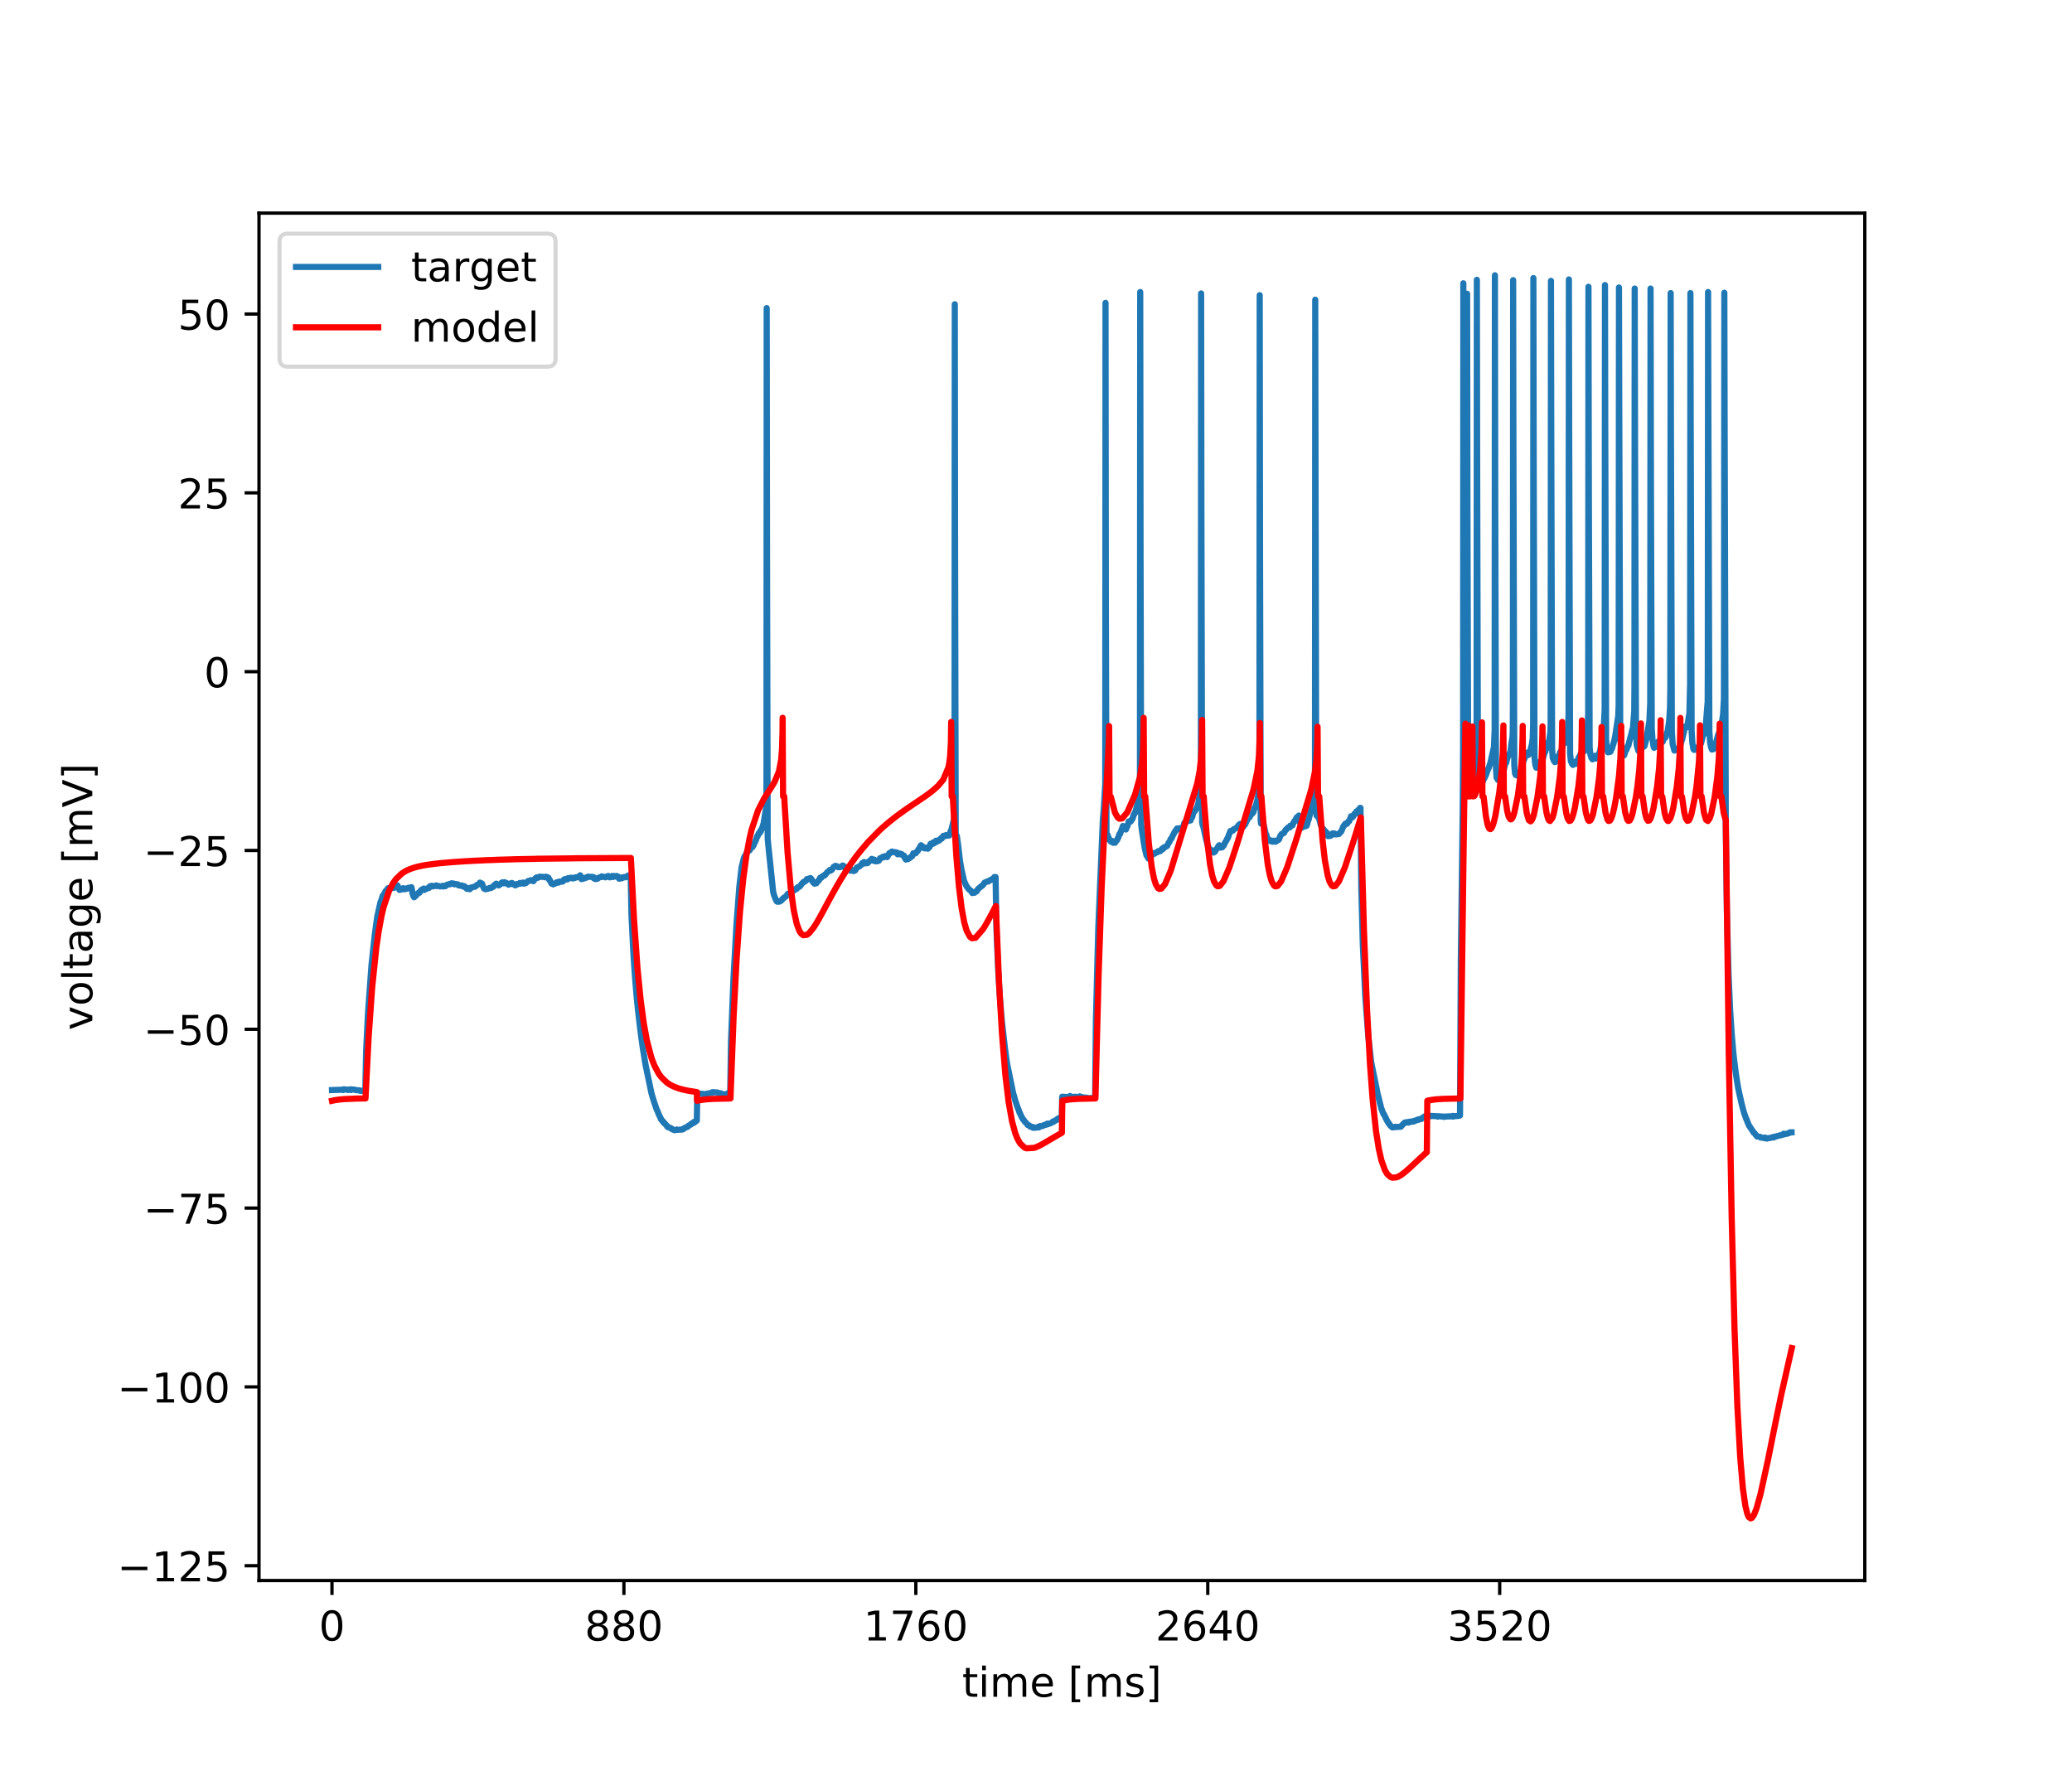 <?xml version="1.0" encoding="utf-8" standalone="no"?>
<!DOCTYPE svg PUBLIC "-//W3C//DTD SVG 1.1//EN"
  "http://www.w3.org/Graphics/SVG/1.1/DTD/svg11.dtd">
<!-- Created with matplotlib (https://matplotlib.org/) -->
<svg height="432pt" version="1.1" viewBox="0 0 504 432" width="504pt" xmlns="http://www.w3.org/2000/svg" xmlns:xlink="http://www.w3.org/1999/xlink">
 <defs>
  <style type="text/css">
*{stroke-linecap:butt;stroke-linejoin:round;}
  </style>
 </defs>
 <g id="figure_1">
  <g id="patch_1">
   <path d="M 0 432 
L 504 432 
L 504 0 
L 0 0 
z
" style="fill:#ffffff;"/>
  </g>
  <g id="axes_1">
   <g id="patch_2">
    <path d="M 63 384.48 
L 453.6 384.48 
L 453.6 51.84 
L 63 51.84 
z
" style="fill:#ffffff;"/>
   </g>
   <g id="matplotlib.axis_1">
    <g id="xtick_1">
     <g id="line2d_1">
      <defs>
       <path d="M 0 0 
L 0 3.5 
" id="m18d4674d19" style="stroke:#000000;stroke-width:0.8;"/>
      </defs>
      <g>
       <use style="stroke:#000000;stroke-width:0.8;" x="80.755" xlink:href="#m18d4674d19" y="384.48"/>
      </g>
     </g>
     <g id="text_1">
      <!-- 0 -->
      <defs>
       <path d="M 31.781 66.406 
Q 24.172 66.406 20.328 58.906 
Q 16.5 51.422 16.5 36.375 
Q 16.5 21.391 20.328 13.891 
Q 24.172 6.391 31.781 6.391 
Q 39.453 6.391 43.281 13.891 
Q 47.125 21.391 47.125 36.375 
Q 47.125 51.422 43.281 58.906 
Q 39.453 66.406 31.781 66.406 
z
M 31.781 74.219 
Q 44.047 74.219 50.516 64.516 
Q 56.984 54.828 56.984 36.375 
Q 56.984 17.969 50.516 8.266 
Q 44.047 -1.422 31.781 -1.422 
Q 19.531 -1.422 13.062 8.266 
Q 6.594 17.969 6.594 36.375 
Q 6.594 54.828 13.062 64.516 
Q 19.531 74.219 31.781 74.219 
z
" id="DejaVuSans-48"/>
      </defs>
      <g transform="translate(77.573 399.078)scale(0.1 -0.1)">
       <use xlink:href="#DejaVuSans-48"/>
      </g>
     </g>
    </g>
    <g id="xtick_2">
     <g id="line2d_2">
      <g>
       <use style="stroke:#000000;stroke-width:0.8;" x="151.763" xlink:href="#m18d4674d19" y="384.48"/>
      </g>
     </g>
     <g id="text_2">
      <!-- 880 -->
      <defs>
       <path d="M 31.781 34.625 
Q 24.75 34.625 20.719 30.859 
Q 16.703 27.094 16.703 20.516 
Q 16.703 13.922 20.719 10.156 
Q 24.75 6.391 31.781 6.391 
Q 38.812 6.391 42.859 10.172 
Q 46.922 13.969 46.922 20.516 
Q 46.922 27.094 42.891 30.859 
Q 38.875 34.625 31.781 34.625 
z
M 21.922 38.812 
Q 15.578 40.375 12.031 44.719 
Q 8.5 49.078 8.5 55.328 
Q 8.5 64.062 14.719 69.141 
Q 20.953 74.219 31.781 74.219 
Q 42.672 74.219 48.875 69.141 
Q 55.078 64.062 55.078 55.328 
Q 55.078 49.078 51.531 44.719 
Q 48 40.375 41.703 38.812 
Q 48.828 37.156 52.797 32.312 
Q 56.781 27.484 56.781 20.516 
Q 56.781 9.906 50.312 4.234 
Q 43.844 -1.422 31.781 -1.422 
Q 19.734 -1.422 13.25 4.234 
Q 6.781 9.906 6.781 20.516 
Q 6.781 27.484 10.781 32.312 
Q 14.797 37.156 21.922 38.812 
z
M 18.312 54.391 
Q 18.312 48.734 21.844 45.562 
Q 25.391 42.391 31.781 42.391 
Q 38.141 42.391 41.719 45.562 
Q 45.312 48.734 45.312 54.391 
Q 45.312 60.062 41.719 63.234 
Q 38.141 66.406 31.781 66.406 
Q 25.391 66.406 21.844 63.234 
Q 18.312 60.062 18.312 54.391 
z
" id="DejaVuSans-56"/>
      </defs>
      <g transform="translate(142.219 399.078)scale(0.1 -0.1)">
       <use xlink:href="#DejaVuSans-56"/>
       <use x="63.623" xlink:href="#DejaVuSans-56"/>
       <use x="127.246" xlink:href="#DejaVuSans-48"/>
      </g>
     </g>
    </g>
    <g id="xtick_3">
     <g id="line2d_3">
      <g>
       <use style="stroke:#000000;stroke-width:0.8;" x="222.772" xlink:href="#m18d4674d19" y="384.48"/>
      </g>
     </g>
     <g id="text_3">
      <!-- 1760 -->
      <defs>
       <path d="M 12.406 8.297 
L 28.516 8.297 
L 28.516 63.922 
L 10.984 60.406 
L 10.984 69.391 
L 28.422 72.906 
L 38.281 72.906 
L 38.281 8.297 
L 54.391 8.297 
L 54.391 0 
L 12.406 0 
z
" id="DejaVuSans-49"/>
       <path d="M 8.203 72.906 
L 55.078 72.906 
L 55.078 68.703 
L 28.609 0 
L 18.312 0 
L 43.219 64.594 
L 8.203 64.594 
z
" id="DejaVuSans-55"/>
       <path d="M 33.016 40.375 
Q 26.375 40.375 22.484 35.828 
Q 18.609 31.297 18.609 23.391 
Q 18.609 15.531 22.484 10.953 
Q 26.375 6.391 33.016 6.391 
Q 39.656 6.391 43.531 10.953 
Q 47.406 15.531 47.406 23.391 
Q 47.406 31.297 43.531 35.828 
Q 39.656 40.375 33.016 40.375 
z
M 52.594 71.297 
L 52.594 62.312 
Q 48.875 64.062 45.094 64.984 
Q 41.312 65.922 37.594 65.922 
Q 27.828 65.922 22.672 59.328 
Q 17.531 52.734 16.797 39.406 
Q 19.672 43.656 24.016 45.922 
Q 28.375 48.188 33.594 48.188 
Q 44.578 48.188 50.953 41.516 
Q 57.328 34.859 57.328 23.391 
Q 57.328 12.156 50.688 5.359 
Q 44.047 -1.422 33.016 -1.422 
Q 20.359 -1.422 13.672 8.266 
Q 6.984 17.969 6.984 36.375 
Q 6.984 53.656 15.188 63.938 
Q 23.391 74.219 37.203 74.219 
Q 40.922 74.219 44.703 73.484 
Q 48.484 72.75 52.594 71.297 
z
" id="DejaVuSans-54"/>
      </defs>
      <g transform="translate(210.047 399.078)scale(0.1 -0.1)">
       <use xlink:href="#DejaVuSans-49"/>
       <use x="63.623" xlink:href="#DejaVuSans-55"/>
       <use x="127.246" xlink:href="#DejaVuSans-54"/>
       <use x="190.869" xlink:href="#DejaVuSans-48"/>
      </g>
     </g>
    </g>
    <g id="xtick_4">
     <g id="line2d_4">
      <g>
       <use style="stroke:#000000;stroke-width:0.8;" x="293.78" xlink:href="#m18d4674d19" y="384.48"/>
      </g>
     </g>
     <g id="text_4">
      <!-- 2640 -->
      <defs>
       <path d="M 19.188 8.297 
L 53.609 8.297 
L 53.609 0 
L 7.328 0 
L 7.328 8.297 
Q 12.938 14.109 22.625 23.891 
Q 32.328 33.688 34.812 36.531 
Q 39.547 41.844 41.422 45.531 
Q 43.312 49.219 43.312 52.781 
Q 43.312 58.594 39.234 62.25 
Q 35.156 65.922 28.609 65.922 
Q 23.969 65.922 18.812 64.312 
Q 13.672 62.703 7.812 59.422 
L 7.812 69.391 
Q 13.766 71.781 18.938 73 
Q 24.125 74.219 28.422 74.219 
Q 39.75 74.219 46.484 68.547 
Q 53.219 62.891 53.219 53.422 
Q 53.219 48.922 51.531 44.891 
Q 49.859 40.875 45.406 35.406 
Q 44.188 33.984 37.641 27.219 
Q 31.109 20.453 19.188 8.297 
z
" id="DejaVuSans-50"/>
       <path d="M 37.797 64.312 
L 12.891 25.391 
L 37.797 25.391 
z
M 35.203 72.906 
L 47.609 72.906 
L 47.609 25.391 
L 58.016 25.391 
L 58.016 17.188 
L 47.609 17.188 
L 47.609 0 
L 37.797 0 
L 37.797 17.188 
L 4.891 17.188 
L 4.891 26.703 
z
" id="DejaVuSans-52"/>
      </defs>
      <g transform="translate(281.055 399.078)scale(0.1 -0.1)">
       <use xlink:href="#DejaVuSans-50"/>
       <use x="63.623" xlink:href="#DejaVuSans-54"/>
       <use x="127.246" xlink:href="#DejaVuSans-52"/>
       <use x="190.869" xlink:href="#DejaVuSans-48"/>
      </g>
     </g>
    </g>
    <g id="xtick_5">
     <g id="line2d_5">
      <g>
       <use style="stroke:#000000;stroke-width:0.8;" x="364.789" xlink:href="#m18d4674d19" y="384.48"/>
      </g>
     </g>
     <g id="text_5">
      <!-- 3520 -->
      <defs>
       <path d="M 40.578 39.312 
Q 47.656 37.797 51.625 33 
Q 55.609 28.219 55.609 21.188 
Q 55.609 10.406 48.188 4.484 
Q 40.766 -1.422 27.094 -1.422 
Q 22.516 -1.422 17.656 -0.516 
Q 12.797 0.391 7.625 2.203 
L 7.625 11.719 
Q 11.719 9.328 16.594 8.109 
Q 21.484 6.891 26.812 6.891 
Q 36.078 6.891 40.938 10.547 
Q 45.797 14.203 45.797 21.188 
Q 45.797 27.641 41.281 31.266 
Q 36.766 34.906 28.719 34.906 
L 20.219 34.906 
L 20.219 43.016 
L 29.109 43.016 
Q 36.375 43.016 40.234 45.922 
Q 44.094 48.828 44.094 54.297 
Q 44.094 59.906 40.109 62.906 
Q 36.141 65.922 28.719 65.922 
Q 24.656 65.922 20.016 65.031 
Q 15.375 64.156 9.812 62.312 
L 9.812 71.094 
Q 15.438 72.656 20.344 73.438 
Q 25.25 74.219 29.594 74.219 
Q 40.828 74.219 47.359 69.109 
Q 53.906 64.016 53.906 55.328 
Q 53.906 49.266 50.438 45.094 
Q 46.969 40.922 40.578 39.312 
z
" id="DejaVuSans-51"/>
       <path d="M 10.797 72.906 
L 49.516 72.906 
L 49.516 64.594 
L 19.828 64.594 
L 19.828 46.734 
Q 21.969 47.469 24.109 47.828 
Q 26.266 48.188 28.422 48.188 
Q 40.625 48.188 47.75 41.5 
Q 54.891 34.812 54.891 23.391 
Q 54.891 11.625 47.562 5.094 
Q 40.234 -1.422 26.906 -1.422 
Q 22.312 -1.422 17.547 -0.641 
Q 12.797 0.141 7.719 1.703 
L 7.719 11.625 
Q 12.109 9.234 16.797 8.062 
Q 21.484 6.891 26.703 6.891 
Q 35.156 6.891 40.078 11.328 
Q 45.016 15.766 45.016 23.391 
Q 45.016 31 40.078 35.438 
Q 35.156 39.891 26.703 39.891 
Q 22.75 39.891 18.812 39.016 
Q 14.891 38.141 10.797 36.281 
z
" id="DejaVuSans-53"/>
      </defs>
      <g transform="translate(352.064 399.078)scale(0.1 -0.1)">
       <use xlink:href="#DejaVuSans-51"/>
       <use x="63.623" xlink:href="#DejaVuSans-53"/>
       <use x="127.246" xlink:href="#DejaVuSans-50"/>
       <use x="190.869" xlink:href="#DejaVuSans-48"/>
      </g>
     </g>
    </g>
    <g id="text_6">
     <!-- time [ms] -->
     <defs>
      <path d="M 18.312 70.219 
L 18.312 54.688 
L 36.812 54.688 
L 36.812 47.703 
L 18.312 47.703 
L 18.312 18.016 
Q 18.312 11.328 20.141 9.422 
Q 21.969 7.516 27.594 7.516 
L 36.812 7.516 
L 36.812 0 
L 27.594 0 
Q 17.188 0 13.234 3.875 
Q 9.281 7.766 9.281 18.016 
L 9.281 47.703 
L 2.688 47.703 
L 2.688 54.688 
L 9.281 54.688 
L 9.281 70.219 
z
" id="DejaVuSans-116"/>
      <path d="M 9.422 54.688 
L 18.406 54.688 
L 18.406 0 
L 9.422 0 
z
M 9.422 75.984 
L 18.406 75.984 
L 18.406 64.594 
L 9.422 64.594 
z
" id="DejaVuSans-105"/>
      <path d="M 52 44.188 
Q 55.375 50.25 60.062 53.125 
Q 64.75 56 71.094 56 
Q 79.641 56 84.281 50.016 
Q 88.922 44.047 88.922 33.016 
L 88.922 0 
L 79.891 0 
L 79.891 32.719 
Q 79.891 40.578 77.094 44.375 
Q 74.312 48.188 68.609 48.188 
Q 61.625 48.188 57.562 43.547 
Q 53.516 38.922 53.516 30.906 
L 53.516 0 
L 44.484 0 
L 44.484 32.719 
Q 44.484 40.625 41.703 44.406 
Q 38.922 48.188 33.109 48.188 
Q 26.219 48.188 22.156 43.531 
Q 18.109 38.875 18.109 30.906 
L 18.109 0 
L 9.078 0 
L 9.078 54.688 
L 18.109 54.688 
L 18.109 46.188 
Q 21.188 51.219 25.484 53.609 
Q 29.781 56 35.688 56 
Q 41.656 56 45.828 52.969 
Q 50 49.953 52 44.188 
z
" id="DejaVuSans-109"/>
      <path d="M 56.203 29.594 
L 56.203 25.203 
L 14.891 25.203 
Q 15.484 15.922 20.484 11.062 
Q 25.484 6.203 34.422 6.203 
Q 39.594 6.203 44.453 7.469 
Q 49.312 8.734 54.109 11.281 
L 54.109 2.781 
Q 49.266 0.734 44.188 -0.344 
Q 39.109 -1.422 33.891 -1.422 
Q 20.797 -1.422 13.156 6.188 
Q 5.516 13.812 5.516 26.812 
Q 5.516 40.234 12.766 48.109 
Q 20.016 56 32.328 56 
Q 43.359 56 49.781 48.891 
Q 56.203 41.797 56.203 29.594 
z
M 47.219 32.234 
Q 47.125 39.594 43.094 43.984 
Q 39.062 48.391 32.422 48.391 
Q 24.906 48.391 20.391 44.141 
Q 15.875 39.891 15.188 32.172 
z
" id="DejaVuSans-101"/>
      <path id="DejaVuSans-32"/>
      <path d="M 8.594 75.984 
L 29.297 75.984 
L 29.297 69 
L 17.578 69 
L 17.578 -6.203 
L 29.297 -6.203 
L 29.297 -13.188 
L 8.594 -13.188 
z
" id="DejaVuSans-91"/>
      <path d="M 44.281 53.078 
L 44.281 44.578 
Q 40.484 46.531 36.375 47.5 
Q 32.281 48.484 27.875 48.484 
Q 21.188 48.484 17.844 46.438 
Q 14.5 44.391 14.5 40.281 
Q 14.5 37.156 16.891 35.375 
Q 19.281 33.594 26.516 31.984 
L 29.594 31.297 
Q 39.156 29.25 43.188 25.516 
Q 47.219 21.781 47.219 15.094 
Q 47.219 7.469 41.188 3.016 
Q 35.156 -1.422 24.609 -1.422 
Q 20.219 -1.422 15.453 -0.562 
Q 10.688 0.297 5.422 2 
L 5.422 11.281 
Q 10.406 8.688 15.234 7.391 
Q 20.062 6.109 24.812 6.109 
Q 31.156 6.109 34.562 8.281 
Q 37.984 10.453 37.984 14.406 
Q 37.984 18.062 35.516 20.016 
Q 33.062 21.969 24.703 23.781 
L 21.578 24.516 
Q 13.234 26.266 9.516 29.906 
Q 5.812 33.547 5.812 39.891 
Q 5.812 47.609 11.281 51.797 
Q 16.75 56 26.812 56 
Q 31.781 56 36.172 55.266 
Q 40.578 54.547 44.281 53.078 
z
" id="DejaVuSans-115"/>
      <path d="M 30.422 75.984 
L 30.422 -13.188 
L 9.719 -13.188 
L 9.719 -6.203 
L 21.391 -6.203 
L 21.391 69 
L 9.719 69 
L 9.719 75.984 
z
" id="DejaVuSans-93"/>
     </defs>
     <g transform="translate(234.038 412.757)scale(0.1 -0.1)">
      <use xlink:href="#DejaVuSans-116"/>
      <use x="39.209" xlink:href="#DejaVuSans-105"/>
      <use x="66.992" xlink:href="#DejaVuSans-109"/>
      <use x="164.404" xlink:href="#DejaVuSans-101"/>
      <use x="225.928" xlink:href="#DejaVuSans-32"/>
      <use x="257.715" xlink:href="#DejaVuSans-91"/>
      <use x="296.729" xlink:href="#DejaVuSans-109"/>
      <use x="394.141" xlink:href="#DejaVuSans-115"/>
      <use x="446.24" xlink:href="#DejaVuSans-93"/>
     </g>
    </g>
   </g>
   <g id="matplotlib.axis_2">
    <g id="ytick_1">
     <g id="line2d_6">
      <defs>
       <path d="M 0 0 
L -3.5 0 
" id="m0288d3bf9d" style="stroke:#000000;stroke-width:0.8;"/>
      </defs>
      <g>
       <use style="stroke:#000000;stroke-width:0.8;" x="63" xlink:href="#m0288d3bf9d" y="380.878"/>
      </g>
     </g>
     <g id="text_7">
      <!-- −125 -->
      <defs>
       <path d="M 10.594 35.5 
L 73.188 35.5 
L 73.188 27.203 
L 10.594 27.203 
z
" id="DejaVuSans-8722"/>
      </defs>
      <g transform="translate(28.533 384.678)scale(0.1 -0.1)">
       <use xlink:href="#DejaVuSans-8722"/>
       <use x="83.789" xlink:href="#DejaVuSans-49"/>
       <use x="147.412" xlink:href="#DejaVuSans-50"/>
       <use x="211.035" xlink:href="#DejaVuSans-53"/>
      </g>
     </g>
    </g>
    <g id="ytick_2">
     <g id="line2d_7">
      <g>
       <use style="stroke:#000000;stroke-width:0.8;" x="63" xlink:href="#m0288d3bf9d" y="337.38"/>
      </g>
     </g>
     <g id="text_8">
      <!-- −100 -->
      <g transform="translate(28.533 341.179)scale(0.1 -0.1)">
       <use xlink:href="#DejaVuSans-8722"/>
       <use x="83.789" xlink:href="#DejaVuSans-49"/>
       <use x="147.412" xlink:href="#DejaVuSans-48"/>
       <use x="211.035" xlink:href="#DejaVuSans-48"/>
      </g>
     </g>
    </g>
    <g id="ytick_3">
     <g id="line2d_8">
      <g>
       <use style="stroke:#000000;stroke-width:0.8;" x="63" xlink:href="#m0288d3bf9d" y="293.882"/>
      </g>
     </g>
     <g id="text_9">
      <!-- −75 -->
      <g transform="translate(34.895 297.681)scale(0.1 -0.1)">
       <use xlink:href="#DejaVuSans-8722"/>
       <use x="83.789" xlink:href="#DejaVuSans-55"/>
       <use x="147.412" xlink:href="#DejaVuSans-53"/>
      </g>
     </g>
    </g>
    <g id="ytick_4">
     <g id="line2d_9">
      <g>
       <use style="stroke:#000000;stroke-width:0.8;" x="63" xlink:href="#m0288d3bf9d" y="250.383"/>
      </g>
     </g>
     <g id="text_10">
      <!-- −50 -->
      <g transform="translate(34.895 254.183)scale(0.1 -0.1)">
       <use xlink:href="#DejaVuSans-8722"/>
       <use x="83.789" xlink:href="#DejaVuSans-53"/>
       <use x="147.412" xlink:href="#DejaVuSans-48"/>
      </g>
     </g>
    </g>
    <g id="ytick_5">
     <g id="line2d_10">
      <g>
       <use style="stroke:#000000;stroke-width:0.8;" x="63" xlink:href="#m0288d3bf9d" y="206.885"/>
      </g>
     </g>
     <g id="text_11">
      <!-- −25 -->
      <g transform="translate(34.895 210.684)scale(0.1 -0.1)">
       <use xlink:href="#DejaVuSans-8722"/>
       <use x="83.789" xlink:href="#DejaVuSans-50"/>
       <use x="147.412" xlink:href="#DejaVuSans-53"/>
      </g>
     </g>
    </g>
    <g id="ytick_6">
     <g id="line2d_11">
      <g>
       <use style="stroke:#000000;stroke-width:0.8;" x="63" xlink:href="#m0288d3bf9d" y="163.387"/>
      </g>
     </g>
     <g id="text_12">
      <!-- 0 -->
      <g transform="translate(49.638 167.186)scale(0.1 -0.1)">
       <use xlink:href="#DejaVuSans-48"/>
      </g>
     </g>
    </g>
    <g id="ytick_7">
     <g id="line2d_12">
      <g>
       <use style="stroke:#000000;stroke-width:0.8;" x="63" xlink:href="#m0288d3bf9d" y="119.889"/>
      </g>
     </g>
     <g id="text_13">
      <!-- 25 -->
      <g transform="translate(43.275 123.688)scale(0.1 -0.1)">
       <use xlink:href="#DejaVuSans-50"/>
       <use x="63.623" xlink:href="#DejaVuSans-53"/>
      </g>
     </g>
    </g>
    <g id="ytick_8">
     <g id="line2d_13">
      <g>
       <use style="stroke:#000000;stroke-width:0.8;" x="63" xlink:href="#m0288d3bf9d" y="76.39"/>
      </g>
     </g>
     <g id="text_14">
      <!-- 50 -->
      <g transform="translate(43.275 80.19)scale(0.1 -0.1)">
       <use xlink:href="#DejaVuSans-53"/>
       <use x="63.623" xlink:href="#DejaVuSans-48"/>
      </g>
     </g>
    </g>
    <g id="text_15">
     <!-- voltage [mV] -->
     <defs>
      <path d="M 2.984 54.688 
L 12.5 54.688 
L 29.594 8.797 
L 46.688 54.688 
L 56.203 54.688 
L 35.688 0 
L 23.484 0 
z
" id="DejaVuSans-118"/>
      <path d="M 30.609 48.391 
Q 23.391 48.391 19.188 42.75 
Q 14.984 37.109 14.984 27.297 
Q 14.984 17.484 19.156 11.844 
Q 23.344 6.203 30.609 6.203 
Q 37.797 6.203 41.984 11.859 
Q 46.188 17.531 46.188 27.297 
Q 46.188 37.016 41.984 42.703 
Q 37.797 48.391 30.609 48.391 
z
M 30.609 56 
Q 42.328 56 49.016 48.375 
Q 55.719 40.766 55.719 27.297 
Q 55.719 13.875 49.016 6.219 
Q 42.328 -1.422 30.609 -1.422 
Q 18.844 -1.422 12.172 6.219 
Q 5.516 13.875 5.516 27.297 
Q 5.516 40.766 12.172 48.375 
Q 18.844 56 30.609 56 
z
" id="DejaVuSans-111"/>
      <path d="M 9.422 75.984 
L 18.406 75.984 
L 18.406 0 
L 9.422 0 
z
" id="DejaVuSans-108"/>
      <path d="M 34.281 27.484 
Q 23.391 27.484 19.188 25 
Q 14.984 22.516 14.984 16.5 
Q 14.984 11.719 18.141 8.906 
Q 21.297 6.109 26.703 6.109 
Q 34.188 6.109 38.703 11.406 
Q 43.219 16.703 43.219 25.484 
L 43.219 27.484 
z
M 52.203 31.203 
L 52.203 0 
L 43.219 0 
L 43.219 8.297 
Q 40.141 3.328 35.547 0.953 
Q 30.953 -1.422 24.312 -1.422 
Q 15.922 -1.422 10.953 3.297 
Q 6 8.016 6 15.922 
Q 6 25.141 12.172 29.828 
Q 18.359 34.516 30.609 34.516 
L 43.219 34.516 
L 43.219 35.406 
Q 43.219 41.609 39.141 45 
Q 35.062 48.391 27.688 48.391 
Q 23 48.391 18.547 47.266 
Q 14.109 46.141 10.016 43.891 
L 10.016 52.203 
Q 14.938 54.109 19.578 55.047 
Q 24.219 56 28.609 56 
Q 40.484 56 46.344 49.844 
Q 52.203 43.703 52.203 31.203 
z
" id="DejaVuSans-97"/>
      <path d="M 45.406 27.984 
Q 45.406 37.75 41.375 43.109 
Q 37.359 48.484 30.078 48.484 
Q 22.859 48.484 18.828 43.109 
Q 14.797 37.75 14.797 27.984 
Q 14.797 18.266 18.828 12.891 
Q 22.859 7.516 30.078 7.516 
Q 37.359 7.516 41.375 12.891 
Q 45.406 18.266 45.406 27.984 
z
M 54.391 6.781 
Q 54.391 -7.172 48.188 -13.984 
Q 42 -20.797 29.203 -20.797 
Q 24.469 -20.797 20.266 -20.094 
Q 16.062 -19.391 12.109 -17.922 
L 12.109 -9.188 
Q 16.062 -11.328 19.922 -12.344 
Q 23.781 -13.375 27.781 -13.375 
Q 36.625 -13.375 41.016 -8.766 
Q 45.406 -4.156 45.406 5.172 
L 45.406 9.625 
Q 42.625 4.781 38.281 2.391 
Q 33.938 0 27.875 0 
Q 17.828 0 11.672 7.656 
Q 5.516 15.328 5.516 27.984 
Q 5.516 40.672 11.672 48.328 
Q 17.828 56 27.875 56 
Q 33.938 56 38.281 53.609 
Q 42.625 51.219 45.406 46.391 
L 45.406 54.688 
L 54.391 54.688 
z
" id="DejaVuSans-103"/>
      <path d="M 28.609 0 
L 0.781 72.906 
L 11.078 72.906 
L 34.188 11.531 
L 57.328 72.906 
L 67.578 72.906 
L 39.797 0 
z
" id="DejaVuSans-86"/>
     </defs>
     <g transform="translate(22.453 250.624)rotate(-90)scale(0.1 -0.1)">
      <use xlink:href="#DejaVuSans-118"/>
      <use x="59.18" xlink:href="#DejaVuSans-111"/>
      <use x="120.361" xlink:href="#DejaVuSans-108"/>
      <use x="148.145" xlink:href="#DejaVuSans-116"/>
      <use x="187.354" xlink:href="#DejaVuSans-97"/>
      <use x="248.633" xlink:href="#DejaVuSans-103"/>
      <use x="312.109" xlink:href="#DejaVuSans-101"/>
      <use x="373.633" xlink:href="#DejaVuSans-32"/>
      <use x="405.42" xlink:href="#DejaVuSans-91"/>
      <use x="444.434" xlink:href="#DejaVuSans-109"/>
      <use x="541.846" xlink:href="#DejaVuSans-86"/>
      <use x="610.254" xlink:href="#DejaVuSans-93"/>
     </g>
    </g>
   </g>
   <g id="line2d_14">
    <path clip-path="url(#p6dd585818f)" d="M 80.755 265.166 
L 83.385 265.081 
L 83.417 264.996 
L 83.466 265.166 
L 83.498 265.081 
L 83.514 265.166 
L 83.595 265.081 
L 83.724 264.996 
L 84.547 265.081 
L 84.676 265.166 
L 84.967 265.081 
L 85.096 264.996 
L 85.176 265.081 
L 85.209 264.996 
L 85.338 265.081 
L 85.354 265.166 
L 85.402 264.996 
L 85.435 264.996 
L 86.322 265.081 
L 86.451 265.166 
L 87.42 265.251 
L 87.533 265.336 
L 87.581 265.251 
L 87.646 265.336 
L 88.695 265.421 
L 88.808 265.506 
L 88.856 265.421 
L 89.05 255.736 
L 89.502 246.645 
L 90.357 234.836 
L 91.196 227.105 
L 91.47 225.066 
L 91.777 222.942 
L 92.552 219.459 
L 92.584 219.374 
L 92.794 218.864 
L 92.826 218.779 
L 93.116 217.845 
L 93.31 217.76 
L 93.504 217.335 
L 93.552 217.25 
L 93.746 216.825 
L 93.859 216.74 
L 94.02 216.485 
L 94.214 216.4 
L 94.391 216.061 
L 95.844 215.976 
L 95.989 215.636 
L 96.005 215.721 
L 96.118 215.636 
L 96.247 215.551 
L 96.554 215.466 
L 96.683 215.381 
L 96.893 215.891 
L 96.957 215.976 
L 97.167 216.485 
L 97.393 216.4 
L 97.425 216.315 
L 97.506 216.4 
L 97.845 216.315 
L 97.99 216.146 
L 98.006 216.231 
L 98.039 216.061 
L 98.103 216.146 
L 98.265 216.231 
L 98.297 216.315 
L 98.361 216.146 
L 98.507 216.231 
L 98.539 216.315 
L 98.571 216.146 
L 98.62 216.231 
L 99.12 216.146 
L 99.265 215.976 
L 99.959 215.891 
L 100.056 215.806 
L 100.072 215.891 
L 100.121 215.976 
L 100.363 217.42 
L 100.605 218.1 
L 100.653 218.185 
L 100.734 218.269 
L 100.766 218.185 
L 100.944 218.1 
L 101.057 217.845 
L 101.089 217.93 
L 101.218 217.845 
L 101.395 217.505 
L 101.428 217.59 
L 101.508 217.505 
L 101.557 217.42 
L 101.702 217.25 
L 101.831 217.165 
L 101.96 217.08 
L 102.041 217.165 
L 102.073 217.08 
L 102.154 216.995 
L 102.331 216.655 
L 102.348 216.74 
L 102.38 216.57 
L 102.428 216.655 
L 102.59 216.4 
L 102.719 216.485 
L 102.993 216.4 
L 103.058 216.146 
L 103.122 216.315 
L 103.235 216.4 
L 103.251 216.485 
L 103.332 216.315 
L 103.348 216.4 
L 103.461 216.231 
L 103.477 216.315 
L 103.687 216.231 
L 103.816 216.146 
L 104.091 216.061 
L 104.187 215.976 
L 104.203 216.061 
L 104.381 215.976 
L 104.526 215.636 
L 104.542 215.721 
L 104.639 215.636 
L 104.688 215.551 
L 104.752 215.636 
L 104.897 215.551 
L 105.027 215.466 
L 105.236 215.551 
L 105.317 215.636 
L 105.349 215.551 
L 106.108 215.466 
L 106.124 215.381 
L 106.172 215.551 
L 106.221 215.466 
L 106.882 215.551 
L 107.012 215.636 
L 107.705 215.551 
L 107.738 215.466 
L 107.786 215.636 
L 107.802 215.636 
L 108.383 215.551 
L 108.529 215.381 
L 108.577 215.296 
L 108.706 215.211 
L 109.255 215.126 
L 109.335 215.041 
L 109.368 215.126 
L 109.691 215.041 
L 109.82 214.871 
L 109.916 214.956 
L 109.933 214.871 
L 110.417 214.956 
L 110.562 215.126 
L 110.691 215.041 
L 111.369 215.126 
L 111.53 215.381 
L 112.256 215.466 
L 112.321 215.381 
L 112.386 215.551 
L 112.821 215.636 
L 112.837 215.721 
L 112.87 215.551 
L 112.934 215.636 
L 113.176 215.721 
L 113.338 215.976 
L 113.435 216.061 
L 113.58 216.231 
L 113.79 216.146 
L 113.87 216.061 
L 113.903 216.146 
L 114.161 216.231 
L 114.258 216.315 
L 114.274 216.231 
L 114.387 216.061 
L 114.403 216.146 
L 114.484 216.061 
L 114.58 215.891 
L 114.613 215.976 
L 114.806 215.891 
L 114.935 215.806 
L 115.355 215.721 
L 115.484 215.636 
L 115.533 215.721 
L 115.581 215.636 
L 115.71 215.551 
L 115.839 215.466 
L 115.984 215.296 
L 116.21 215.211 
L 116.339 215.126 
L 116.485 215.041 
L 116.63 214.871 
L 116.711 214.786 
L 116.743 214.701 
L 116.824 214.786 
L 117.017 214.871 
L 117.033 214.956 
L 117.13 214.871 
L 117.259 214.956 
L 117.501 215.636 
L 117.55 215.721 
L 117.744 216.146 
L 117.921 216.231 
L 118.05 216.315 
L 118.647 216.231 
L 118.776 216.146 
L 119.051 216.061 
L 119.131 215.976 
L 119.164 216.061 
L 119.519 215.976 
L 119.664 215.806 
L 119.809 215.721 
L 119.938 215.636 
L 120.003 215.721 
L 120.051 215.636 
L 120.229 215.296 
L 120.439 215.211 
L 120.568 215.126 
L 120.665 215.041 
L 120.697 214.956 
L 120.745 215.126 
L 120.761 215.126 
L 120.858 215.211 
L 120.874 215.126 
L 121.116 215.211 
L 121.262 215.381 
L 121.471 215.296 
L 121.617 215.126 
L 121.778 215.041 
L 121.939 214.786 
L 122.117 214.701 
L 122.246 214.616 
L 122.407 214.871 
L 122.424 214.786 
L 122.52 214.871 
L 122.698 214.786 
L 122.811 214.616 
L 122.827 214.701 
L 123.134 214.786 
L 123.279 214.956 
L 123.553 215.041 
L 123.682 215.211 
L 123.844 214.956 
L 123.924 215.041 
L 123.941 215.126 
L 124.005 214.956 
L 124.021 214.956 
L 124.36 214.871 
L 124.489 214.786 
L 124.683 214.871 
L 124.844 215.126 
L 125.28 215.211 
L 125.361 215.381 
L 125.393 215.296 
L 125.522 215.211 
L 125.764 215.126 
L 125.78 215.041 
L 125.877 215.126 
L 126.039 215.041 
L 126.168 214.956 
L 126.329 214.871 
L 126.458 214.786 
L 126.587 214.871 
L 126.652 214.956 
L 126.7 214.871 
L 127.136 214.786 
L 127.152 214.701 
L 127.233 214.786 
L 127.249 214.871 
L 127.297 214.701 
L 127.33 214.701 
L 127.394 214.786 
L 127.443 214.956 
L 127.507 214.871 
L 127.636 214.786 
L 127.765 214.871 
L 127.975 214.786 
L 128.12 214.616 
L 128.217 214.531 
L 128.346 214.446 
L 128.411 214.361 
L 128.54 214.276 
L 129.089 214.192 
L 129.137 214.107 
L 129.202 214.192 
L 129.605 214.276 
L 129.734 214.361 
L 129.831 214.276 
L 130.025 213.852 
L 130.138 213.767 
L 130.283 213.597 
L 130.525 213.512 
L 130.541 213.427 
L 130.59 213.597 
L 130.622 213.512 
L 130.67 213.597 
L 130.735 213.512 
L 131.074 213.427 
L 131.219 213.257 
L 132.478 213.342 
L 132.607 213.427 
L 132.768 213.342 
L 132.817 213.257 
L 132.881 213.342 
L 133.269 213.427 
L 133.398 213.512 
L 133.414 213.512 
L 133.559 213.937 
L 133.591 213.852 
L 133.64 214.107 
L 133.656 214.022 
L 133.769 214.107 
L 133.963 214.531 
L 133.995 214.616 
L 134.156 214.956 
L 134.285 214.871 
L 134.431 214.956 
L 134.56 215.126 
L 134.689 215.041 
L 134.979 214.956 
L 135.108 214.871 
L 135.334 214.786 
L 135.415 214.616 
L 135.463 214.701 
L 135.818 214.616 
L 135.835 214.531 
L 135.867 214.701 
L 135.931 214.616 
L 136.044 214.531 
L 136.06 214.446 
L 136.157 214.531 
L 136.884 214.446 
L 137.061 214.107 
L 137.174 214.022 
L 137.206 213.937 
L 137.239 214.107 
L 137.271 214.107 
L 137.368 214.022 
L 137.432 213.852 
L 137.481 214.022 
L 137.69 213.937 
L 137.836 213.767 
L 137.981 213.937 
L 138.11 213.852 
L 138.207 213.597 
L 138.255 213.682 
L 138.707 213.597 
L 138.836 213.512 
L 138.901 213.597 
L 138.949 213.512 
L 139.127 213.597 
L 139.256 213.682 
L 139.304 213.597 
L 139.369 213.682 
L 139.772 213.597 
L 139.901 213.427 
L 139.998 213.512 
L 140.014 213.427 
L 140.757 213.342 
L 140.918 213.087 
L 141.047 213.002 
L 141.128 212.917 
L 141.16 213.002 
L 141.435 213.852 
L 141.903 213.767 
L 142.032 213.682 
L 142.145 213.597 
L 142.274 213.512 
L 142.387 213.597 
L 142.516 213.512 
L 142.806 213.427 
L 142.952 213.257 
L 144.339 213.342 
L 144.469 213.682 
L 144.485 213.597 
L 144.582 213.512 
L 144.598 213.597 
L 144.678 213.682 
L 144.824 213.852 
L 145.34 213.767 
L 145.485 213.597 
L 145.647 213.512 
L 145.776 213.427 
L 146.308 213.342 
L 146.389 213.172 
L 146.437 213.257 
L 147.244 213.342 
L 147.26 213.427 
L 147.357 213.342 
L 147.551 213.257 
L 147.68 213.172 
L 147.809 213.257 
L 147.938 213.172 
L 147.971 213.087 
L 148.051 213.172 
L 148.18 213.257 
L 148.326 213.427 
L 148.374 213.342 
L 148.503 213.257 
L 148.632 213.342 
L 148.858 213.257 
L 148.89 213.087 
L 148.987 213.172 
L 149.1 213.257 
L 149.116 213.342 
L 149.165 213.172 
L 149.213 213.257 
L 149.358 213.087 
L 149.697 213.172 
L 149.826 213.257 
L 149.972 213.257 
L 150.004 213.087 
L 150.085 213.172 
L 150.407 213.257 
L 150.601 213.767 
L 150.762 213.512 
L 151.085 213.597 
L 151.15 213.682 
L 151.198 213.597 
L 151.327 213.512 
L 151.343 213.597 
L 151.376 213.427 
L 151.44 213.512 
L 151.811 213.427 
L 151.844 213.342 
L 151.924 213.427 
L 152.425 213.342 
L 152.586 213.087 
L 152.909 213.002 
L 152.941 212.917 
L 153.006 213.087 
L 153.054 213.002 
L 153.07 212.917 
L 153.151 213.087 
L 153.328 213.002 
L 153.361 212.917 
L 153.409 213.002 
L 153.603 222.687 
L 154.055 231.693 
L 154.426 237.215 
L 154.862 242.482 
L 154.991 243.757 
L 155.265 246.39 
L 155.765 250.553 
L 155.991 252.337 
L 156.314 254.631 
L 156.927 258.454 
L 157.137 259.559 
L 158.46 265.931 
L 158.493 266.016 
L 158.815 267.12 
L 158.848 267.205 
L 159.154 268.225 
L 159.187 268.31 
L 159.429 268.989 
L 159.461 269.074 
L 159.735 269.924 
L 159.816 270.009 
L 160.026 270.518 
L 160.058 270.603 
L 160.284 271.198 
L 160.349 271.283 
L 160.542 271.708 
L 160.607 271.793 
L 160.8 272.303 
L 160.817 272.218 
L 160.865 272.387 
L 160.897 272.387 
L 160.978 272.472 
L 161.139 272.727 
L 161.301 272.812 
L 161.478 273.152 
L 161.527 273.067 
L 161.591 273.152 
L 161.753 273.407 
L 161.898 273.492 
L 162.043 273.662 
L 162.092 273.747 
L 162.237 273.917 
L 162.285 274.002 
L 162.317 274.087 
L 162.398 274.002 
L 162.463 274.087 
L 162.608 274.257 
L 162.995 274.342 
L 163.124 274.426 
L 163.318 274.511 
L 163.431 274.681 
L 163.447 274.596 
L 163.528 274.681 
L 163.657 274.766 
L 163.931 274.851 
L 164.06 274.936 
L 164.545 274.851 
L 164.625 274.766 
L 164.658 274.851 
L 165.997 274.766 
L 166.126 274.596 
L 166.207 274.681 
L 166.239 274.596 
L 166.433 274.511 
L 166.578 274.342 
L 166.901 274.257 
L 167.03 274.172 
L 167.304 274.087 
L 167.466 273.832 
L 167.659 273.747 
L 167.788 273.662 
L 168.014 273.577 
L 168.176 273.322 
L 168.192 273.407 
L 168.289 273.322 
L 168.45 273.237 
L 168.563 273.152 
L 168.579 273.237 
L 168.628 273.067 
L 168.66 273.067 
L 168.837 272.982 
L 168.853 272.897 
L 168.886 273.067 
L 168.95 272.982 
L 169.128 272.897 
L 169.273 272.727 
L 169.418 272.642 
L 169.499 272.557 
L 169.612 265.931 
L 169.709 266.016 
L 169.725 266.101 
L 169.822 266.016 
L 170.951 266.101 
L 170.968 266.186 
L 171.064 266.101 
L 171.791 266.186 
L 171.823 266.271 
L 171.904 266.186 
L 172.049 266.016 
L 172.178 266.101 
L 172.388 266.016 
L 172.517 265.931 
L 173.162 265.846 
L 173.308 265.676 
L 174.518 265.761 
L 174.647 265.846 
L 175.115 265.931 
L 175.147 266.016 
L 175.228 265.931 
L 175.39 266.016 
L 175.406 266.101 
L 175.502 266.016 
L 175.615 266.101 
L 175.712 266.186 
L 175.728 266.101 
L 175.954 266.186 
L 176.083 266.271 
L 176.1 266.186 
L 176.18 266.355 
L 176.196 266.271 
L 176.664 266.186 
L 176.794 266.101 
L 176.939 266.016 
L 177.019 266.101 
L 177.068 265.931 
L 177.213 266.016 
L 177.294 266.101 
L 177.326 266.016 
L 177.617 266.016 
L 177.81 253.357 
L 178.391 238.489 
L 179.15 224.811 
L 179.828 215.806 
L 180.392 210.963 
L 180.925 208.754 
L 180.957 208.669 
L 181.151 208.244 
L 181.312 208.16 
L 181.522 207.65 
L 181.538 207.65 
L 181.683 207.225 
L 181.764 207.14 
L 181.909 206.97 
L 182.329 206.885 
L 182.523 206.46 
L 182.668 206.375 
L 182.862 205.951 
L 182.926 206.036 
L 182.975 206.121 
L 183.039 206.036 
L 183.104 205.951 
L 183.265 205.696 
L 183.313 205.611 
L 183.539 205.016 
L 183.62 204.931 
L 183.83 204.421 
L 183.894 204.336 
L 184.185 203.402 
L 184.233 203.487 
L 184.298 203.402 
L 184.54 202.722 
L 184.814 202.637 
L 184.927 202.128 
L 184.992 202.297 
L 185.072 202.213 
L 185.25 201.618 
L 185.282 201.703 
L 185.347 201.618 
L 185.67 200.513 
L 185.718 200.428 
L 186.412 196.181 
L 186.428 195.671 
L 186.444 190.403 
L 186.493 74.946 
L 186.573 135.351 
L 186.735 203.997 
L 186.945 206.206 
L 188.058 216.91 
L 188.074 216.91 
L 188.252 217.675 
L 188.478 218.269 
L 188.526 218.354 
L 188.752 218.949 
L 188.8 219.034 
L 188.962 219.289 
L 189.026 219.204 
L 189.059 219.289 
L 189.188 219.374 
L 189.72 219.289 
L 189.866 219.119 
L 190.091 219.034 
L 190.237 218.864 
L 190.285 218.779 
L 190.414 218.609 
L 190.43 218.694 
L 190.495 218.524 
L 190.511 218.524 
L 190.592 218.439 
L 190.721 218.354 
L 190.898 218.269 
L 191.028 218.185 
L 191.14 218.1 
L 191.302 217.845 
L 191.463 217.76 
L 191.641 217.42 
L 192.206 217.335 
L 192.367 217.08 
L 192.464 216.995 
L 192.625 216.655 
L 192.754 216.74 
L 192.835 216.655 
L 192.9 216.57 
L 192.948 216.655 
L 193.238 216.57 
L 193.384 216.4 
L 193.513 216.315 
L 193.658 216.146 
L 193.787 216.231 
L 193.965 215.891 
L 194.013 215.976 
L 194.062 215.806 
L 194.449 215.721 
L 194.594 215.551 
L 194.723 215.466 
L 194.901 215.126 
L 194.981 215.041 
L 195.127 214.871 
L 195.272 214.786 
L 195.353 214.616 
L 195.401 214.701 
L 195.466 214.616 
L 195.611 214.446 
L 195.885 214.361 
L 196.014 214.276 
L 196.095 214.192 
L 196.256 213.852 
L 196.353 213.937 
L 196.369 213.852 
L 196.708 213.767 
L 196.837 213.682 
L 196.95 213.767 
L 196.983 213.682 
L 197.063 213.767 
L 197.144 213.682 
L 197.16 213.597 
L 197.225 213.767 
L 197.241 213.767 
L 197.402 213.852 
L 197.58 214.361 
L 197.596 214.276 
L 197.644 214.361 
L 197.822 214.701 
L 197.854 214.616 
L 197.935 214.701 
L 197.967 214.786 
L 198.112 214.956 
L 198.467 214.871 
L 198.483 214.786 
L 198.58 214.871 
L 198.645 214.786 
L 198.822 214.446 
L 199.032 214.361 
L 199.21 214.022 
L 199.242 214.107 
L 199.306 213.937 
L 199.5 213.512 
L 199.629 213.597 
L 199.791 213.512 
L 199.952 213.257 
L 200.033 213.172 
L 200.162 213.087 
L 200.533 213.002 
L 200.662 212.747 
L 200.678 212.832 
L 200.807 212.747 
L 200.969 212.492 
L 201.066 212.407 
L 201.227 212.153 
L 201.372 212.068 
L 201.501 211.983 
L 201.647 211.898 
L 201.808 211.643 
L 201.856 211.728 
L 201.985 211.813 
L 202.147 211.558 
L 202.276 211.643 
L 202.357 211.558 
L 202.518 211.303 
L 202.583 211.218 
L 202.728 210.963 
L 202.744 211.048 
L 202.776 210.878 
L 202.825 210.878 
L 203.034 210.793 
L 203.18 210.623 
L 203.551 210.708 
L 203.68 210.793 
L 203.777 210.878 
L 203.906 210.963 
L 204.632 210.878 
L 204.777 210.708 
L 204.858 210.623 
L 204.987 210.538 
L 205.116 210.708 
L 205.165 210.623 
L 205.197 210.793 
L 205.229 210.708 
L 205.358 210.963 
L 205.374 210.878 
L 206.052 210.963 
L 206.214 211.218 
L 206.456 211.303 
L 206.617 211.558 
L 206.762 211.643 
L 206.908 211.813 
L 207.343 211.728 
L 207.359 211.643 
L 207.456 211.728 
L 207.472 211.813 
L 207.569 211.728 
L 207.666 211.813 
L 207.682 211.898 
L 207.779 211.813 
L 208.021 211.728 
L 208.183 211.473 
L 208.231 211.388 
L 208.408 211.048 
L 208.602 210.963 
L 208.731 210.878 
L 208.989 210.793 
L 209.119 210.708 
L 209.215 210.623 
L 209.361 210.453 
L 209.538 210.368 
L 209.732 209.944 
L 210.038 209.859 
L 210.184 209.689 
L 210.232 209.774 
L 210.393 210.029 
L 211.055 209.944 
L 211.233 209.604 
L 211.297 209.689 
L 211.329 209.604 
L 211.475 209.434 
L 211.652 209.349 
L 211.749 209.264 
L 211.765 209.349 
L 211.814 209.264 
L 211.959 209.094 
L 212.023 209.009 
L 212.04 208.924 
L 212.088 209.094 
L 212.12 209.094 
L 212.217 209.179 
L 212.362 209.349 
L 212.411 209.264 
L 212.475 209.094 
L 212.524 209.264 
L 212.588 209.179 
L 212.637 209.094 
L 212.685 209.179 
L 212.863 209.519 
L 213.185 209.434 
L 213.218 209.349 
L 213.266 209.519 
L 213.282 209.519 
L 213.557 209.434 
L 213.653 209.349 
L 213.67 209.434 
L 213.815 209.349 
L 214.008 208.924 
L 214.057 208.839 
L 214.073 208.754 
L 214.17 208.839 
L 214.283 208.754 
L 214.412 208.669 
L 214.589 208.584 
L 214.735 208.414 
L 214.848 208.499 
L 214.88 208.584 
L 214.928 208.414 
L 214.944 208.414 
L 215.203 208.329 
L 215.332 208.244 
L 215.461 208.329 
L 215.751 208.414 
L 215.768 208.499 
L 215.864 208.414 
L 216.058 207.99 
L 216.139 207.905 
L 216.3 207.565 
L 216.381 207.65 
L 216.413 207.565 
L 216.542 207.48 
L 216.687 207.31 
L 216.929 207.225 
L 216.978 207.14 
L 217.026 207.225 
L 217.042 207.31 
L 217.139 207.225 
L 217.704 207.31 
L 217.833 207.395 
L 217.849 207.31 
L 217.946 207.395 
L 218.204 207.395 
L 218.35 207.82 
L 218.656 207.735 
L 218.785 207.65 
L 218.963 207.735 
L 219.027 207.65 
L 219.076 207.82 
L 219.205 207.735 
L 219.415 207.82 
L 219.576 208.075 
L 219.915 208.16 
L 220.157 208.839 
L 220.27 208.924 
L 220.351 209.094 
L 220.399 209.009 
L 220.496 208.924 
L 220.625 208.839 
L 220.819 208.924 
L 220.835 209.009 
L 220.932 208.924 
L 221.125 208.839 
L 221.255 208.754 
L 221.319 208.669 
L 221.464 208.499 
L 221.723 208.414 
L 221.868 208.244 
L 221.9 208.244 
L 222.029 207.905 
L 222.078 207.82 
L 222.158 207.565 
L 222.223 207.65 
L 222.739 207.565 
L 222.901 207.31 
L 223.014 207.225 
L 223.159 206.97 
L 223.175 207.055 
L 223.24 206.885 
L 223.256 206.97 
L 223.449 206.545 
L 223.627 206.46 
L 223.853 205.866 
L 223.982 205.781 
L 224.046 205.611 
L 224.095 205.696 
L 224.272 206.036 
L 224.321 205.951 
L 224.385 205.866 
L 224.434 205.951 
L 224.514 206.121 
L 224.563 206.036 
L 224.692 206.121 
L 224.853 206.375 
L 225.128 206.29 
L 225.257 206.206 
L 225.289 206.29 
L 225.305 206.375 
L 225.354 206.206 
L 225.386 206.206 
L 225.547 206.29 
L 225.693 206.46 
L 225.741 206.375 
L 225.886 206.206 
L 226.064 206.121 
L 226.338 205.271 
L 226.548 205.356 
L 226.58 205.441 
L 226.629 205.271 
L 226.645 205.271 
L 226.725 205.186 
L 226.871 205.016 
L 226.887 205.101 
L 226.968 204.931 
L 226.984 205.016 
L 227.064 205.101 
L 227.097 205.186 
L 227.161 205.016 
L 227.403 205.016 
L 227.532 204.676 
L 227.661 204.591 
L 227.678 204.506 
L 227.758 204.591 
L 227.855 204.761 
L 227.887 204.676 
L 228.049 204.591 
L 228.097 204.506 
L 228.162 204.591 
L 228.42 204.506 
L 228.597 204.167 
L 228.823 204.082 
L 228.872 203.912 
L 228.936 204.082 
L 229.082 203.997 
L 229.259 203.657 
L 229.308 203.572 
L 229.469 203.317 
L 229.63 203.402 
L 229.646 203.487 
L 229.711 203.317 
L 229.727 203.317 
L 230.082 203.232 
L 230.098 203.147 
L 230.163 203.317 
L 230.179 203.317 
L 230.905 203.232 
L 231.196 202.297 
L 231.228 202.213 
L 231.422 201.788 
L 231.454 201.703 
L 231.954 199.664 
L 231.97 199.749 
L 232.035 199.494 
L 232.164 197.625 
L 232.18 194.481 
L 232.245 74.011 
L 232.309 130.423 
L 232.471 203.062 
L 232.535 203.742 
L 232.6 203.572 
L 232.745 203.317 
L 233.052 205.526 
L 233.552 209.774 
L 233.584 209.859 
L 233.826 211.303 
L 234.52 214.361 
L 234.585 214.446 
L 234.795 214.956 
L 234.843 215.041 
L 235.037 215.466 
L 235.101 215.551 
L 235.263 215.806 
L 235.359 215.891 
L 235.521 216.146 
L 235.601 216.231 
L 235.747 216.4 
L 235.908 216.485 
L 236.037 216.57 
L 236.118 216.655 
L 236.263 216.91 
L 236.279 216.825 
L 236.36 216.995 
L 236.521 217.25 
L 236.876 217.165 
L 237.006 216.995 
L 237.07 217.165 
L 237.118 217.08 
L 237.248 216.995 
L 237.393 216.91 
L 237.538 216.74 
L 237.57 216.825 
L 237.635 216.74 
L 237.812 216.4 
L 237.861 216.315 
L 238.006 216.146 
L 238.167 216.061 
L 238.313 215.891 
L 238.474 215.806 
L 238.619 215.636 
L 238.829 215.551 
L 238.974 215.381 
L 239.103 215.296 
L 239.265 215.041 
L 239.329 214.956 
L 239.491 214.701 
L 239.733 214.616 
L 239.862 214.531 
L 240.152 214.446 
L 240.282 214.361 
L 240.378 214.446 
L 240.395 214.361 
L 240.572 214.276 
L 240.701 214.192 
L 240.959 214.107 
L 241.105 213.937 
L 241.46 213.852 
L 241.605 213.682 
L 241.718 213.597 
L 241.879 213.342 
L 242.17 213.342 
L 242.363 225.746 
L 242.799 236.026 
L 243.235 242.907 
L 243.654 247.92 
L 243.784 249.194 
L 244.397 254.546 
L 244.639 256.415 
L 244.962 258.709 
L 246.495 266.186 
L 246.559 266.271 
L 246.947 267.715 
L 246.979 267.8 
L 247.237 268.564 
L 247.269 268.649 
L 247.528 269.414 
L 247.592 269.499 
L 247.834 270.179 
L 247.85 270.179 
L 247.996 270.688 
L 248.012 270.603 
L 248.06 270.773 
L 248.093 270.773 
L 248.302 271.283 
L 248.367 271.368 
L 248.577 271.878 
L 248.657 271.963 
L 248.835 272.303 
L 248.996 272.387 
L 249.174 272.727 
L 249.238 272.812 
L 249.384 272.982 
L 249.545 273.067 
L 249.706 273.322 
L 249.819 273.407 
L 249.981 273.662 
L 250.303 273.747 
L 250.416 273.917 
L 250.433 273.832 
L 250.513 273.917 
L 250.61 274.087 
L 250.642 274.002 
L 250.884 274.087 
L 251.014 274.172 
L 251.256 274.257 
L 251.272 274.342 
L 251.352 274.172 
L 251.498 274.257 
L 251.627 274.342 
L 252.434 274.257 
L 252.563 274.087 
L 252.692 274.257 
L 252.837 274.087 
L 252.934 274.002 
L 252.999 273.917 
L 253.047 274.002 
L 253.612 273.917 
L 253.757 273.747 
L 254.273 273.662 
L 254.419 273.492 
L 254.499 273.577 
L 254.532 273.492 
L 254.774 273.407 
L 254.79 273.322 
L 254.838 273.492 
L 254.887 273.407 
L 255.355 273.322 
L 255.484 273.237 
L 255.71 273.152 
L 255.839 273.067 
L 256 272.982 
L 256.129 272.812 
L 256.259 272.897 
L 256.388 272.812 
L 256.501 272.727 
L 256.646 272.557 
L 256.969 272.472 
L 257.098 272.387 
L 257.13 272.303 
L 257.275 272.133 
L 257.517 272.048 
L 257.646 271.963 
L 258.018 271.878 
L 258.147 271.708 
L 258.163 271.793 
L 258.26 271.708 
L 258.373 266.78 
L 259.648 266.865 
L 259.68 266.95 
L 259.761 266.865 
L 260.245 266.78 
L 260.277 266.61 
L 260.358 266.78 
L 261.423 266.865 
L 261.471 266.95 
L 261.52 266.78 
L 261.536 266.865 
L 262.617 266.78 
L 262.649 266.695 
L 262.73 266.78 
L 263.23 266.865 
L 263.359 266.95 
L 264.392 267.035 
L 264.521 267.12 
L 266.377 267.12 
L 266.571 248.09 
L 267.152 225.746 
L 268.265 199.324 
L 268.507 196.52 
L 268.846 190.488 
L 268.911 73.672 
L 268.992 148.095 
L 269.153 203.827 
L 269.185 204.082 
L 269.234 203.742 
L 269.395 203.062 
L 269.653 203.827 
L 269.75 203.912 
L 269.96 204.421 
L 270.073 204.506 
L 270.154 204.676 
L 270.202 204.591 
L 270.283 204.676 
L 270.396 204.846 
L 270.412 204.761 
L 270.573 204.676 
L 270.622 204.591 
L 270.654 204.676 
L 270.783 204.931 
L 270.799 205.016 
L 270.88 204.931 
L 271.025 204.761 
L 271.154 204.846 
L 271.219 205.016 
L 271.267 204.931 
L 271.429 204.591 
L 271.445 204.676 
L 271.525 204.591 
L 271.671 204.421 
L 271.735 204.336 
L 271.945 203.827 
L 272.026 203.742 
L 272.284 202.892 
L 272.3 202.977 
L 272.397 202.892 
L 272.445 202.892 
L 272.59 202.467 
L 272.833 201.788 
L 272.881 201.703 
L 273.139 200.938 
L 273.333 201.023 
L 273.51 201.363 
L 273.559 201.448 
L 273.704 201.618 
L 273.801 201.703 
L 273.865 201.788 
L 273.898 201.618 
L 273.914 201.703 
L 274.059 201.278 
L 274.22 201.023 
L 274.269 200.938 
L 274.543 199.834 
L 274.575 199.919 
L 274.866 199.834 
L 274.947 199.664 
L 274.963 199.749 
L 275.043 199.834 
L 275.076 199.749 
L 275.173 199.664 
L 275.366 199.239 
L 275.495 199.154 
L 275.754 198.219 
L 275.77 198.304 
L 275.834 198.219 
L 276.076 197.54 
L 276.141 197.71 
L 276.173 197.54 
L 276.544 196.096 
L 276.56 196.181 
L 276.609 195.841 
L 276.69 195.756 
L 277.061 193.207 
L 277.287 190.064 
L 277.351 71.038 
L 277.432 135.436 
L 277.593 200.683 
L 277.755 201.958 
L 278.255 205.186 
L 278.481 206.46 
L 278.868 208.075 
L 278.884 207.99 
L 278.917 208.075 
L 279.094 208.414 
L 279.159 208.499 
L 279.336 208.839 
L 279.691 208.754 
L 279.853 208.499 
L 280.014 208.414 
L 280.24 207.82 
L 280.547 207.735 
L 280.676 207.65 
L 280.805 207.565 
L 280.821 207.48 
L 280.886 207.65 
L 280.918 207.565 
L 281.079 207.48 
L 281.208 207.395 
L 281.563 207.31 
L 281.709 207.055 
L 281.838 207.14 
L 282.031 207.055 
L 282.16 206.97 
L 282.225 207.055 
L 282.257 206.885 
L 282.273 206.97 
L 282.419 206.8 
L 282.483 206.715 
L 282.645 206.46 
L 282.693 206.545 
L 282.774 206.63 
L 282.806 206.545 
L 282.951 206.46 
L 283.129 206.121 
L 283.5 206.036 
L 283.645 205.866 
L 283.903 205.781 
L 284.097 205.356 
L 284.162 205.271 
L 284.307 204.931 
L 284.323 205.016 
L 284.371 204.931 
L 284.549 204.591 
L 284.597 204.506 
L 284.759 204.082 
L 284.775 204.167 
L 284.872 204.082 
L 285.033 203.827 
L 285.065 203.742 
L 285.275 203.232 
L 285.307 203.147 
L 285.453 202.977 
L 285.485 202.892 
L 285.662 202.467 
L 285.679 202.552 
L 285.743 202.382 
L 285.759 202.382 
L 285.824 202.297 
L 286.001 201.958 
L 286.082 202.043 
L 286.114 201.958 
L 286.147 201.873 
L 286.308 201.533 
L 286.453 201.703 
L 286.518 201.618 
L 286.55 201.533 
L 286.615 201.703 
L 286.631 201.618 
L 286.97 201.533 
L 287.002 201.448 
L 287.083 201.533 
L 287.486 201.448 
L 287.631 201.278 
L 287.777 201.193 
L 288.083 200.174 
L 288.341 200.089 
L 288.487 199.749 
L 288.503 199.834 
L 288.535 199.919 
L 288.567 200.004 
L 288.632 199.834 
L 288.729 199.749 
L 288.955 199.154 
L 289.003 199.239 
L 289.164 199.579 
L 289.213 199.494 
L 289.261 199.664 
L 289.6 199.579 
L 289.745 199.069 
L 289.794 198.984 
L 289.923 198.899 
L 289.988 198.814 
L 290.343 197.455 
L 290.359 197.54 
L 290.391 197.37 
L 290.456 197.455 
L 290.569 197.285 
L 290.585 197.37 
L 290.681 197.285 
L 290.859 196.945 
L 290.907 196.86 
L 291.069 196.605 
L 291.133 196.52 
L 291.375 195.841 
L 291.424 195.756 
L 292.053 191.933 
L 292.102 188.959 
L 292.166 71.378 
L 292.231 123.202 
L 292.408 200.089 
L 292.554 200.768 
L 292.634 200.853 
L 293.393 204.251 
L 293.425 204.336 
L 293.812 205.781 
L 293.877 205.866 
L 294.119 206.545 
L 294.248 206.63 
L 294.377 206.8 
L 294.506 206.715 
L 294.668 206.8 
L 294.829 207.055 
L 294.877 207.14 
L 295.007 207.225 
L 295.12 207.31 
L 295.216 207.395 
L 295.232 207.31 
L 295.491 207.225 
L 295.652 206.97 
L 295.7 206.885 
L 295.878 206.545 
L 295.991 206.46 
L 296.152 206.206 
L 296.217 206.121 
L 296.394 205.781 
L 296.556 205.696 
L 296.572 205.611 
L 296.653 205.696 
L 296.862 206.206 
L 297.298 206.121 
L 297.476 205.781 
L 297.669 205.696 
L 297.879 205.186 
L 297.911 205.101 
L 298.073 204.846 
L 298.121 204.761 
L 298.283 204.506 
L 298.347 204.421 
L 298.557 203.912 
L 298.686 203.827 
L 298.977 202.892 
L 299.057 202.807 
L 299.299 202.128 
L 299.913 202.043 
L 300.09 201.703 
L 300.381 201.618 
L 300.51 201.533 
L 300.607 201.448 
L 300.703 201.363 
L 300.72 201.448 
L 300.8 201.363 
L 300.913 201.278 
L 300.945 201.363 
L 300.978 201.193 
L 301.01 201.193 
L 301.042 201.193 
L 301.171 200.853 
L 301.268 200.768 
L 301.413 200.598 
L 301.478 200.683 
L 301.51 200.598 
L 301.639 200.428 
L 301.704 200.598 
L 301.768 200.513 
L 301.817 200.598 
L 301.946 200.683 
L 302.14 200.768 
L 302.285 201.023 
L 302.398 200.938 
L 302.511 201.023 
L 302.672 200.598 
L 302.688 200.683 
L 302.85 200.598 
L 303.043 200.174 
L 303.092 200.089 
L 303.285 199.664 
L 303.334 199.579 
L 303.511 199.239 
L 303.608 199.154 
L 303.77 198.899 
L 303.963 198.814 
L 304.092 198.474 
L 304.157 198.389 
L 304.302 198.05 
L 304.318 198.135 
L 304.48 198.05 
L 304.609 197.71 
L 304.641 197.795 
L 304.722 197.795 
L 304.819 197.455 
L 304.851 197.54 
L 304.899 197.54 
L 305.061 196.775 
L 305.109 196.86 
L 305.141 196.605 
L 305.158 196.69 
L 305.19 196.605 
L 305.4 196.096 
L 305.464 196.011 
L 305.819 194.736 
L 305.835 194.736 
L 306.094 193.037 
L 306.126 192.952 
L 306.336 190.064 
L 306.352 189.044 
L 306.416 71.803 
L 306.497 135.691 
L 306.658 199.664 
L 306.739 200.343 
L 306.788 200.174 
L 306.965 199.834 
L 307.207 199.919 
L 307.836 202.637 
L 307.869 202.722 
L 308.062 203.147 
L 308.111 203.232 
L 308.305 204.167 
L 308.482 204.506 
L 308.789 204.421 
L 308.885 204.336 
L 308.902 204.421 
L 309.095 204.506 
L 309.224 204.676 
L 309.353 204.591 
L 309.466 204.676 
L 309.579 204.761 
L 309.741 204.506 
L 310.112 204.591 
L 310.257 204.761 
L 310.435 204.676 
L 310.596 204.421 
L 310.967 204.336 
L 311.113 204.167 
L 311.161 204.082 
L 311.419 203.317 
L 311.548 203.232 
L 311.726 202.892 
L 311.919 202.807 
L 312.049 202.722 
L 312.307 202.637 
L 312.484 202.297 
L 312.533 202.213 
L 312.71 201.873 
L 312.904 201.788 
L 313.065 201.533 
L 313.178 201.448 
L 313.324 201.278 
L 313.679 201.193 
L 313.743 201.278 
L 313.856 200.853 
L 314.163 200.768 
L 314.276 200.683 
L 314.405 200.768 
L 314.647 200.089 
L 314.744 200.004 
L 314.857 199.749 
L 314.889 199.834 
L 314.986 199.749 
L 315.196 199.239 
L 315.26 199.154 
L 315.438 198.814 
L 315.631 198.729 
L 315.777 198.559 
L 315.906 198.474 
L 315.938 198.389 
L 315.986 198.559 
L 316.228 200.089 
L 316.261 200.174 
L 316.422 200.768 
L 316.632 201.363 
L 316.777 201.193 
L 317.116 201.108 
L 317.277 200.853 
L 317.423 201.023 
L 317.713 200.938 
L 317.842 200.853 
L 317.875 200.768 
L 318.23 199.494 
L 318.31 199.409 
L 318.827 197.285 
L 318.891 197.2 
L 319.214 196.096 
L 319.311 196.096 
L 319.472 195.501 
L 319.634 194.142 
L 319.86 190.658 
L 319.892 133.482 
L 319.924 72.907 
L 319.989 113.092 
L 320.166 197.625 
L 320.247 198.389 
L 320.295 198.135 
L 320.36 198.219 
L 320.57 198.729 
L 320.586 198.644 
L 320.618 198.814 
L 320.666 198.814 
L 320.844 199.154 
L 320.892 199.239 
L 321.312 200.853 
L 321.36 200.938 
L 321.554 201.363 
L 321.699 201.448 
L 321.845 201.618 
L 321.941 201.703 
L 322.119 202.043 
L 322.296 202.128 
L 322.442 202.382 
L 322.474 202.297 
L 322.538 202.382 
L 322.7 202.637 
L 322.716 202.552 
L 322.781 202.722 
L 323.023 203.402 
L 323.652 203.317 
L 323.765 203.147 
L 323.781 203.232 
L 323.878 203.147 
L 324.023 202.807 
L 324.039 202.892 
L 324.152 202.807 
L 324.168 202.722 
L 324.233 202.977 
L 324.249 202.892 
L 324.265 202.977 
L 324.33 202.807 
L 324.346 202.807 
L 324.475 202.722 
L 324.701 202.807 
L 324.83 202.977 
L 324.895 202.892 
L 324.943 202.977 
L 325.685 202.892 
L 325.847 202.637 
L 325.911 202.552 
L 326.04 202.467 
L 326.186 202.382 
L 326.379 201.958 
L 326.396 201.958 
L 326.541 201.533 
L 326.589 201.448 
L 326.799 200.938 
L 326.928 200.853 
L 327.073 200.598 
L 327.089 200.683 
L 327.122 200.513 
L 327.154 200.513 
L 327.299 200.343 
L 327.412 200.428 
L 327.525 200.343 
L 327.574 200.428 
L 327.606 200.258 
L 327.622 200.343 
L 327.751 200.258 
L 327.783 200.174 
L 327.961 199.834 
L 328.187 199.749 
L 328.429 199.069 
L 328.494 199.069 
L 328.623 198.559 
L 328.639 198.644 
L 328.962 198.729 
L 328.978 198.814 
L 329.01 198.644 
L 329.058 198.644 
L 329.187 198.559 
L 329.252 198.474 
L 329.462 197.965 
L 329.559 197.88 
L 329.688 197.795 
L 329.801 197.88 
L 329.962 197.37 
L 329.978 197.455 
L 330.091 197.795 
L 330.123 197.625 
L 330.204 197.54 
L 330.398 197.03 
L 330.43 197.115 
L 330.479 196.945 
L 330.495 196.945 
L 330.688 196.945 
L 330.834 196.52 
L 330.93 196.52 
L 331.124 215.976 
L 331.495 229.739 
L 332.076 242.143 
L 332.786 251.658 
L 333.529 258.369 
L 335.159 266.355 
L 335.175 266.355 
L 335.336 267.035 
L 335.352 267.035 
L 335.53 267.8 
L 335.998 269.669 
L 336.046 269.754 
L 336.272 270.349 
L 336.304 270.433 
L 336.53 271.028 
L 336.676 271.113 
L 336.869 271.538 
L 336.918 271.623 
L 337.079 272.048 
L 337.095 271.963 
L 337.111 271.963 
L 337.257 272.387 
L 337.337 272.472 
L 337.531 272.897 
L 337.66 272.982 
L 337.854 273.407 
L 338.015 273.492 
L 338.193 273.832 
L 338.322 273.917 
L 338.467 274.087 
L 338.58 274.172 
L 338.709 274.257 
L 339.306 274.172 
L 339.387 274.087 
L 339.419 274.172 
L 340.759 274.087 
L 340.92 273.832 
L 341.065 273.747 
L 341.227 273.492 
L 341.372 273.407 
L 341.517 273.237 
L 341.662 273.152 
L 341.695 273.067 
L 341.775 273.152 
L 341.937 273.067 
L 342.066 272.982 
L 342.195 273.067 
L 342.631 272.982 
L 342.647 272.897 
L 342.679 273.067 
L 342.744 272.982 
L 343.115 272.897 
L 343.163 272.812 
L 343.228 272.897 
L 343.76 272.812 
L 343.793 272.727 
L 343.873 272.812 
L 343.97 272.727 
L 344.051 272.642 
L 344.083 272.727 
L 344.228 272.642 
L 344.357 272.557 
L 344.68 272.472 
L 344.696 272.387 
L 344.793 272.472 
L 344.922 272.387 
L 345.051 272.303 
L 345.084 272.387 
L 345.164 272.303 
L 345.6 272.218 
L 345.616 272.133 
L 345.713 272.218 
L 345.794 272.133 
L 345.923 272.048 
L 346.068 271.963 
L 346.181 271.793 
L 346.197 271.878 
L 346.262 271.793 
L 346.391 271.708 
L 346.568 271.623 
L 346.585 271.538 
L 346.681 271.623 
L 346.972 271.538 
L 347.117 271.368 
L 347.94 271.453 
L 347.972 271.538 
L 348.053 271.453 
L 349.667 271.538 
L 349.683 271.623 
L 349.78 271.538 
L 351.168 271.623 
L 351.265 271.708 
L 351.281 271.623 
L 353.363 271.538 
L 353.395 271.453 
L 353.443 271.623 
L 353.476 271.538 
L 354.702 271.453 
L 354.815 271.368 
L 354.831 271.453 
L 354.88 271.283 
L 354.928 271.368 
L 355.025 271.283 
L 355.041 271.368 
L 355.122 271.368 
L 355.138 271.198 
L 355.332 233.902 
L 355.8 196.096 
L 355.896 182.078 
L 355.945 68.914 
L 356.009 125.496 
L 356.155 194.396 
L 356.171 194.226 
L 356.364 187.855 
L 356.8 176.385 
L 356.865 71.463 
L 356.945 124.306 
L 357.123 187.855 
L 357.284 189.384 
L 357.494 189.894 
L 357.542 189.809 
L 357.591 189.894 
L 357.704 190.233 
L 357.72 190.149 
L 357.865 190.064 
L 358.188 188.959 
L 358.236 188.874 
L 358.769 185.476 
L 359.043 181.483 
L 359.172 175.536 
L 359.237 68.064 
L 359.302 110.713 
L 359.495 188.11 
L 359.673 190.573 
L 359.899 191.338 
L 359.915 191.253 
L 360.092 191.338 
L 360.141 191.423 
L 360.173 191.253 
L 360.189 191.253 
L 360.254 191.168 
L 360.528 190.318 
L 360.641 190.233 
L 360.835 189.554 
L 360.867 189.639 
L 360.948 189.554 
L 361.093 189.129 
L 361.125 189.214 
L 361.174 189.129 
L 361.383 188.619 
L 361.448 188.534 
L 361.722 187.685 
L 361.787 187.6 
L 362.029 186.92 
L 362.126 186.835 
L 362.432 185.816 
L 362.497 185.731 
L 363.304 182.078 
L 363.352 182.163 
L 363.385 181.908 
L 363.562 177.66 
L 363.627 66.96 
L 363.707 120.993 
L 363.885 187.005 
L 364.046 189.214 
L 364.143 189.299 
L 364.304 189.554 
L 364.337 189.639 
L 364.353 189.724 
L 364.433 189.639 
L 364.45 189.554 
L 364.53 189.724 
L 364.837 189.809 
L 364.853 189.894 
L 364.885 189.724 
L 364.918 189.724 
L 365.305 188.279 
L 365.595 188.195 
L 366.257 185.306 
L 366.322 185.391 
L 366.37 185.561 
L 366.419 185.306 
L 366.774 184.032 
L 366.806 184.117 
L 366.838 183.862 
L 366.967 183.522 
L 366.999 183.607 
L 367.016 183.692 
L 367.064 183.522 
L 367.08 183.522 
L 367.225 183.352 
L 367.274 183.267 
L 367.451 182.502 
L 367.629 180.973 
L 367.855 179.614 
L 367.887 179.529 
L 367.968 178 
L 368 171.968 
L 368.065 68.149 
L 368.129 108.759 
L 368.339 186.156 
L 368.516 188.11 
L 368.694 188.534 
L 368.807 188.449 
L 368.952 188.619 
L 369.001 188.449 
L 369.081 188.534 
L 369.194 188.704 
L 369.21 188.619 
L 369.243 188.619 
L 369.323 188.449 
L 369.356 188.534 
L 369.388 188.789 
L 369.485 188.619 
L 369.582 188.534 
L 369.84 187.77 
L 369.953 187.685 
L 370.501 185.391 
L 370.534 185.306 
L 370.695 184.541 
L 370.808 184.626 
L 371.115 183.607 
L 371.163 183.522 
L 371.308 183.267 
L 371.325 183.352 
L 371.389 183.097 
L 371.405 183.182 
L 371.534 183.267 
L 371.68 183.692 
L 371.744 183.522 
L 371.809 183.607 
L 371.857 183.522 
L 371.97 183.267 
L 372.002 183.352 
L 372.083 183.267 
L 372.551 181.313 
L 372.567 181.398 
L 372.616 181.143 
L 372.825 179.614 
L 372.922 176.046 
L 372.987 67.64 
L 373.067 113.857 
L 373.261 184.201 
L 373.455 186.071 
L 373.697 186.75 
L 373.858 186.665 
L 373.955 186.495 
L 373.971 186.58 
L 374.052 186.75 
L 374.084 186.665 
L 374.375 185.731 
L 374.455 185.646 
L 374.617 185.306 
L 374.714 185.391 
L 374.73 185.306 
L 374.843 185.221 
L 375.069 184.626 
L 375.101 184.711 
L 375.198 184.881 
L 375.23 184.796 
L 375.262 184.711 
L 375.617 183.437 
L 375.666 183.352 
L 375.827 182.672 
L 375.859 182.757 
L 375.892 182.842 
L 375.94 182.587 
L 376.15 181.993 
L 376.182 182.078 
L 376.263 181.993 
L 376.295 181.908 
L 376.699 180.378 
L 376.779 180.463 
L 376.795 180.378 
L 377.118 178.085 
L 377.183 176.3 
L 377.215 145.461 
L 377.263 68.319 
L 377.328 103.067 
L 377.538 182.163 
L 377.683 184.371 
L 377.699 184.286 
L 377.957 185.051 
L 378.054 185.136 
L 378.216 185.391 
L 378.393 185.306 
L 378.538 185.136 
L 378.587 185.051 
L 378.877 184.117 
L 378.942 184.032 
L 378.99 183.947 
L 379.023 184.117 
L 379.039 184.117 
L 379.168 184.032 
L 379.474 183.012 
L 379.523 182.927 
L 379.668 182.757 
L 379.749 182.672 
L 379.991 181.993 
L 380.023 181.908 
L 380.217 180.803 
L 380.233 180.888 
L 380.297 180.633 
L 380.427 180.548 
L 380.491 180.633 
L 380.572 180.803 
L 380.62 180.718 
L 380.685 180.633 
L 380.846 180.293 
L 380.862 180.378 
L 380.911 180.039 
L 380.959 179.954 
L 381.395 177.065 
L 381.54 173.837 
L 381.572 140.618 
L 381.621 67.979 
L 381.685 102.217 
L 381.911 183.267 
L 382.105 185.221 
L 382.186 185.306 
L 382.395 185.816 
L 382.46 185.901 
L 382.605 186.071 
L 382.702 185.986 
L 382.944 185.306 
L 383.122 185.391 
L 383.235 185.731 
L 383.283 185.646 
L 383.38 185.731 
L 383.396 185.816 
L 383.444 185.646 
L 383.461 185.646 
L 383.67 185.136 
L 383.703 185.051 
L 383.912 184.541 
L 383.945 184.456 
L 384.09 184.117 
L 384.106 184.201 
L 384.154 184.117 
L 384.348 183.692 
L 384.38 183.607 
L 384.477 183.352 
L 384.526 183.437 
L 384.735 183.352 
L 384.897 182.927 
L 384.913 183.012 
L 384.994 182.927 
L 385.042 182.842 
L 385.107 182.927 
L 385.171 182.842 
L 385.3 182.502 
L 385.333 182.587 
L 385.365 182.757 
L 385.429 182.587 
L 386.123 178.424 
L 386.317 173.667 
L 386.382 69.764 
L 386.478 120.143 
L 386.672 181.823 
L 386.833 183.437 
L 386.85 183.352 
L 386.898 183.692 
L 387.108 184.371 
L 387.124 184.286 
L 387.172 184.371 
L 387.35 184.711 
L 387.527 184.371 
L 387.689 184.286 
L 387.882 183.862 
L 387.979 183.862 
L 388.141 184.541 
L 388.318 184.201 
L 388.415 184.286 
L 388.431 184.201 
L 388.528 184.117 
L 388.657 184.032 
L 388.689 184.117 
L 388.738 183.947 
L 388.754 183.947 
L 389.012 183.182 
L 389.077 183.182 
L 389.238 182.587 
L 390.077 177.575 
L 390.319 172.562 
L 390.352 131.188 
L 390.4 69.339 
L 390.465 103.577 
L 390.674 179.954 
L 390.836 182.078 
L 390.868 182.163 
L 391.142 183.012 
L 391.159 183.012 
L 391.175 182.842 
L 391.271 182.927 
L 391.352 182.757 
L 391.384 182.927 
L 391.497 182.842 
L 391.514 182.757 
L 391.594 182.927 
L 391.739 182.842 
L 391.965 182.247 
L 392.078 182.163 
L 392.417 180.973 
L 392.45 180.973 
L 392.611 180.293 
L 392.659 180.208 
L 392.869 179.104 
L 392.885 179.104 
L 393.176 177.15 
L 393.628 174.176 
L 393.725 171.543 
L 393.757 139.514 
L 393.805 69.934 
L 393.87 97.63 
L 394.112 179.274 
L 394.305 181.908 
L 394.499 182.927 
L 394.548 183.012 
L 394.757 183.522 
L 394.967 183.607 
L 395.016 183.777 
L 395.08 183.692 
L 395.387 182.672 
L 395.419 182.587 
L 395.564 182.417 
L 395.613 182.417 
L 395.758 181.993 
L 395.806 181.908 
L 395.968 181.398 
L 396 181.483 
L 396.097 181.398 
L 396.29 180.463 
L 396.323 180.378 
L 396.726 178.849 
L 396.759 178.764 
L 397.049 177.49 
L 397.097 177.575 
L 397.13 177.66 
L 397.162 177.49 
L 397.517 173.072 
L 397.565 167.04 
L 397.63 70.188 
L 397.711 107.145 
L 397.937 178.679 
L 398.13 181.313 
L 398.163 181.398 
L 398.501 182.587 
L 398.582 182.672 
L 398.727 182.842 
L 398.905 182.757 
L 399.05 182.587 
L 399.212 182.502 
L 399.454 181.823 
L 399.583 181.738 
L 399.744 181.398 
L 399.857 181.483 
L 399.889 181.398 
L 399.954 181.568 
L 400.018 181.483 
L 400.438 179.869 
L 400.47 179.784 
L 401.197 175.451 
L 401.406 171.033 
L 401.487 70.188 
L 401.584 119.209 
L 401.778 177.15 
L 401.955 179.869 
L 402.229 181.653 
L 402.358 181.908 
L 402.375 181.823 
L 402.439 181.738 
L 402.52 181.653 
L 402.552 181.738 
L 402.843 181.653 
L 403.069 181.058 
L 403.101 180.973 
L 403.295 180.548 
L 403.343 180.463 
L 403.456 180.293 
L 403.472 180.378 
L 403.924 180.293 
L 404.053 180.208 
L 404.166 180.293 
L 404.214 180.378 
L 404.279 180.293 
L 404.36 180.378 
L 404.424 180.463 
L 404.473 180.378 
L 404.521 180.293 
L 404.731 179.444 
L 404.779 179.529 
L 404.844 179.614 
L 404.892 179.529 
L 405.102 179.444 
L 405.344 178.764 
L 405.392 178.679 
L 405.505 178.17 
L 405.538 178.254 
L 405.602 178.17 
L 406.006 175.451 
L 406.216 172.222 
L 406.296 167.38 
L 406.377 71.293 
L 406.441 104.426 
L 406.667 177.915 
L 406.861 180.973 
L 407.281 182.587 
L 407.442 182.502 
L 407.571 182.163 
L 407.813 182.247 
L 407.894 182.332 
L 407.926 182.247 
L 408.12 182.332 
L 408.201 182.502 
L 408.249 182.417 
L 408.346 182.332 
L 408.523 181.993 
L 408.604 181.993 
L 408.798 181.058 
L 409.104 180.039 
L 409.153 179.954 
L 409.75 177.405 
L 409.798 177.32 
L 409.927 176.725 
L 409.976 176.98 
L 410.395 176.895 
L 410.944 173.412 
L 411.105 166.36 
L 411.186 71.293 
L 411.251 102.982 
L 411.477 177.745 
L 411.654 180.718 
L 411.896 182.163 
L 412.058 182.417 
L 412.138 182.332 
L 412.267 182.163 
L 412.3 182.247 
L 412.348 182.078 
L 412.364 182.078 
L 412.526 181.993 
L 412.59 181.908 
L 412.622 182.078 
L 412.703 182.417 
L 412.768 182.332 
L 412.977 181.823 
L 413.058 181.738 
L 413.203 181.568 
L 413.3 181.483 
L 413.478 180.803 
L 413.51 180.973 
L 413.752 180.888 
L 414.252 178.849 
L 414.317 178.764 
L 414.462 178.594 
L 414.511 178.509 
L 414.801 177.575 
L 414.833 177.49 
L 415.382 170.693 
L 415.414 162.282 
L 415.479 71.038 
L 415.543 98.989 
L 415.786 177.915 
L 415.979 180.633 
L 416.189 181.738 
L 416.415 182.332 
L 416.544 182.247 
L 416.77 182.247 
L 416.931 181.653 
L 416.964 181.738 
L 417.012 181.483 
L 417.06 181.398 
L 417.286 180.803 
L 417.399 180.718 
L 417.819 179.104 
L 417.851 179.019 
L 418.109 178.254 
L 418.239 178.17 
L 418.561 177.065 
L 418.577 177.15 
L 418.626 176.98 
L 418.642 176.98 
L 419.126 173.837 
L 419.336 169.929 
L 419.368 154.042 
L 419.433 71.208 
L 419.497 99.839 
L 419.788 201.278 
L 420.046 221.498 
L 420.433 236.365 
L 420.837 245.626 
L 421.224 251.488 
L 421.628 256.161 
L 421.789 257.605 
L 422.225 261.088 
L 422.757 264.486 
L 422.951 265.421 
L 423.677 268.649 
L 423.709 268.734 
L 424.145 270.433 
L 424.177 270.518 
L 424.452 271.368 
L 424.5 271.453 
L 424.758 272.218 
L 424.855 272.303 
L 425.13 273.152 
L 425.146 273.067 
L 425.178 273.237 
L 425.21 273.237 
L 425.436 273.832 
L 425.549 273.917 
L 425.727 274.257 
L 425.84 274.342 
L 426.017 274.681 
L 426.098 274.766 
L 426.259 275.021 
L 426.324 275.106 
L 426.501 275.446 
L 426.518 275.361 
L 426.582 275.531 
L 426.598 275.531 
L 426.727 275.616 
L 426.824 275.701 
L 426.986 275.956 
L 427.034 276.041 
L 427.163 276.126 
L 427.244 276.211 
L 427.389 276.465 
L 427.421 276.38 
L 427.502 276.465 
L 428.131 276.55 
L 428.277 276.72 
L 429.148 276.805 
L 429.164 276.89 
L 429.245 276.805 
L 429.342 276.72 
L 429.358 276.805 
L 429.729 276.89 
L 429.794 276.975 
L 429.842 276.89 
L 430.697 276.805 
L 430.826 276.72 
L 431.311 276.635 
L 431.375 276.55 
L 431.424 276.635 
L 431.44 276.72 
L 431.52 276.635 
L 431.649 276.55 
L 432.037 276.465 
L 432.166 276.38 
L 432.634 276.296 
L 432.763 276.211 
L 433.392 276.126 
L 433.522 276.041 
L 433.796 275.956 
L 433.86 275.786 
L 433.909 275.871 
L 433.99 275.956 
L 434.022 275.871 
L 434.748 275.786 
L 434.877 275.701 
L 435.232 275.616 
L 435.377 275.446 
L 435.458 275.531 
L 435.49 275.446 
L 435.781 275.446 
L 435.781 275.446 
" style="fill:none;stroke:#1f77b4;stroke-linecap:square;stroke-width:1.5;"/>
   </g>
   <g id="line2d_15">
    <path clip-path="url(#p6dd585818f)" d="M 80.755 267.783 
L 81.255 267.678 
L 81.448 267.626 
L 82.207 267.522 
L 82.385 267.487 
L 83.579 267.383 
L 83.74 267.365 
L 86.193 267.261 
L 86.355 267.243 
L 88.904 267.209 
L 89.679 252.089 
L 90.518 240.309 
L 91.535 230.531 
L 92.1 226.599 
L 92.778 222.927 
L 93.31 220.648 
L 94.666 216.629 
L 95.634 214.802 
L 96.102 214.141 
L 96.393 213.775 
L 97.7 212.523 
L 97.861 212.418 
L 98.265 212.14 
L 98.442 212.035 
L 98.749 211.861 
L 98.959 211.757 
L 99.233 211.618 
L 99.491 211.513 
L 99.733 211.409 
L 100.024 211.305 
L 100.25 211.218 
L 100.589 211.113 
L 100.798 211.044 
L 101.186 210.939 
L 101.395 210.87 
L 101.88 210.765 
L 102.073 210.713 
L 102.606 210.609 
L 102.799 210.556 
L 103.461 210.452 
L 103.639 210.417 
L 104.365 210.313 
L 104.542 210.278 
L 105.398 210.174 
L 105.575 210.139 
L 106.608 210.034 
L 106.786 210 
L 107.996 209.895 
L 108.157 209.878 
L 109.416 209.773 
L 109.578 209.756 
L 111.03 209.652 
L 111.191 209.634 
L 112.87 209.53 
L 113.031 209.512 
L 115.032 209.408 
L 115.194 209.391 
L 117.598 209.286 
L 117.76 209.269 
L 120.729 209.164 
L 120.89 209.147 
L 124.731 209.043 
L 124.893 209.025 
L 130.315 208.921 
L 130.477 208.903 
L 139.595 208.799 
L 139.756 208.782 
L 153.458 208.712 
L 154.232 223.832 
L 155.055 235.403 
L 155.83 243.267 
L 156.605 249.009 
L 157.331 252.993 
L 158.396 257.1 
L 158.767 258.161 
L 159.235 259.309 
L 160.187 261.101 
L 160.655 261.763 
L 160.946 262.128 
L 162.221 263.346 
L 162.366 263.45 
L 162.753 263.711 
L 162.931 263.816 
L 163.254 264.007 
L 163.479 264.112 
L 163.754 264.251 
L 163.996 264.355 
L 164.238 264.46 
L 164.528 264.564 
L 164.754 264.651 
L 165.077 264.755 
L 165.287 264.825 
L 165.674 264.929 
L 165.884 264.999 
L 166.368 265.103 
L 166.562 265.155 
L 167.111 265.26 
L 167.304 265.312 
L 167.966 265.416 
L 168.143 265.451 
L 168.87 265.556 
L 169.047 265.59 
L 169.515 265.66 
L 169.564 267.783 
L 169.628 267.765 
L 169.822 267.713 
L 170.419 267.609 
L 170.596 267.574 
L 171.419 267.47 
L 171.597 267.435 
L 173.162 267.33 
L 173.324 267.313 
L 177.681 267.209 
L 178.456 247.06 
L 179.166 233.437 
L 179.989 221.883 
L 180.764 214.019 
L 181.554 208.155 
L 182.281 204.171 
L 182.829 201.805 
L 184.379 197.159 
L 185.783 194.392 
L 186.057 193.94 
L 186.525 193.192 
L 186.896 192.635 
L 187.332 191.957 
L 187.687 191.417 
L 188.236 190.495 
L 188.462 190.095 
L 189.462 187.676 
L 190.011 184.84 
L 190.221 182.196 
L 190.334 178.246 
L 190.366 174.609 
L 190.479 193.731 
L 190.753 193.731 
L 190.866 195.767 
L 191.576 207.442 
L 192.367 216.263 
L 193.077 221.431 
L 193.803 224.737 
L 194.433 226.425 
L 194.707 226.877 
L 194.981 227.208 
L 195.401 227.503 
L 196.272 227.399 
L 196.74 227.051 
L 196.853 226.947 
L 197.886 225.676 
L 198.306 225.033 
L 198.596 224.563 
L 199.21 223.502 
L 199.436 223.101 
L 200.259 221.588 
L 200.468 221.205 
L 201.388 219.482 
L 201.598 219.099 
L 202.437 217.551 
L 202.663 217.151 
L 203.373 215.881 
L 203.615 215.463 
L 204.213 214.436 
L 204.487 213.984 
L 205.003 213.132 
L 205.326 212.627 
L 205.794 211.879 
L 206.165 211.322 
L 206.569 210.713 
L 207.004 210.087 
L 207.376 209.547 
L 207.94 208.782 
L 208.279 208.312 
L 209.07 207.303 
L 209.361 206.937 
L 210.942 205.076 
L 211.2 204.78 
L 213.879 202.048 
L 213.992 201.944 
L 214.912 201.109 
L 215.041 201.004 
L 215.8 200.343 
L 215.929 200.239 
L 216.558 199.717 
L 216.704 199.612 
L 217.301 199.125 
L 217.446 199.021 
L 217.978 198.603 
L 218.124 198.499 
L 218.608 198.133 
L 218.769 198.029 
L 219.253 197.664 
L 219.415 197.559 
L 219.883 197.211 
L 220.044 197.107 
L 220.48 196.794 
L 220.641 196.689 
L 221.061 196.393 
L 221.222 196.289 
L 221.626 196.011 
L 221.787 195.906 
L 222.191 195.628 
L 222.352 195.523 
L 222.739 195.262 
L 222.901 195.158 
L 223.304 194.88 
L 223.465 194.775 
L 223.869 194.497 
L 224.03 194.392 
L 224.434 194.114 
L 224.595 194.01 
L 225.015 193.714 
L 225.176 193.609 
L 225.644 193.262 
L 225.806 193.157 
L 226.322 192.757 
L 226.467 192.653 
L 227.048 192.183 
L 227.177 192.078 
L 228.097 191.243 
L 228.21 191.139 
L 229.437 189.66 
L 230.679 186.719 
L 230.889 185.693 
L 231.115 183.901 
L 231.293 180.699 
L 231.373 175.619 
L 231.486 193.731 
L 231.761 193.731 
L 231.874 195.819 
L 232.632 208.399 
L 233.261 215.689 
L 233.907 220.909 
L 234.552 224.389 
L 235.133 226.407 
L 235.94 227.886 
L 236.408 228.234 
L 237.296 228.13 
L 239.184 225.937 
L 239.733 225.015 
L 239.991 224.58 
L 240.814 223.067 
L 241.024 222.684 
L 242.073 220.683 
L 242.234 220.387 
L 243.009 239.074 
L 243.719 251.375 
L 244.558 261.606 
L 245.333 268.061 
L 246.172 272.776 
L 246.947 275.63 
L 247.479 276.987 
L 248.141 278.153 
L 249.206 279.145 
L 249.432 279.249 
L 249.658 279.336 
L 251.546 279.232 
L 251.772 279.145 
L 252.079 279.04 
L 252.337 278.918 
L 252.579 278.814 
L 252.853 278.675 
L 253.079 278.57 
L 253.386 278.396 
L 253.596 278.292 
L 253.918 278.101 
L 254.112 277.996 
L 254.435 277.805 
L 254.629 277.7 
L 254.967 277.492 
L 255.161 277.387 
L 255.516 277.161 
L 255.71 277.057 
L 256.049 276.848 
L 256.242 276.743 
L 256.581 276.535 
L 256.775 276.43 
L 257.114 276.221 
L 257.307 276.117 
L 257.63 275.926 
L 257.824 275.821 
L 258.147 275.63 
L 258.292 275.56 
L 258.405 267.765 
L 258.599 267.713 
L 259.196 267.609 
L 259.373 267.574 
L 260.196 267.47 
L 260.374 267.435 
L 261.939 267.33 
L 262.101 267.313 
L 266.458 267.209 
L 267.233 236.986 
L 267.975 215.759 
L 268.717 200.065 
L 269.75 179.412 
L 269.782 176.628 
L 269.895 193.731 
L 270.202 193.818 
L 271.203 197.664 
L 271.88 198.864 
L 272.3 199.16 
L 272.994 199.055 
L 274.22 197.577 
L 276.076 193.314 
L 277.271 189.086 
L 277.819 185.554 
L 278.045 182.439 
L 278.158 178.315 
L 278.19 174.627 
L 278.303 193.731 
L 278.578 193.731 
L 278.691 195.402 
L 279.449 205.197 
L 280.143 210.887 
L 280.676 213.636 
L 281.128 215.098 
L 281.692 216.055 
L 282.015 216.246 
L 282.516 216.142 
L 283.387 215.045 
L 284.791 211.757 
L 291.214 190.617 
L 291.779 187.694 
L 292.118 184.805 
L 292.311 181.308 
L 292.408 175.131 
L 292.521 193.731 
L 292.796 193.731 
L 292.909 195.367 
L 293.619 204.414 
L 294.329 210.243 
L 294.861 212.975 
L 295.313 214.436 
L 295.878 215.393 
L 296.217 215.602 
L 296.701 215.498 
L 297.589 214.384 
L 299.041 210.991 
L 300.913 205.302 
L 301.171 204.484 
L 304.932 191.957 
L 305.851 187.52 
L 306.239 183.779 
L 306.4 179.673 
L 306.449 175.88 
L 306.562 193.731 
L 306.836 193.731 
L 306.949 195.367 
L 307.659 204.432 
L 308.369 210.261 
L 308.902 212.992 
L 309.353 214.471 
L 309.918 215.428 
L 310.241 215.62 
L 310.758 215.515 
L 311.613 214.436 
L 313.098 210.974 
L 315.196 204.554 
L 315.454 203.736 
L 318.956 192.044 
L 319.908 187.45 
L 320.215 184.753 
L 320.408 181.186 
L 320.489 176.784 
L 320.602 193.731 
L 320.892 193.731 
L 321.715 204.501 
L 322.264 209.234 
L 322.958 213.027 
L 323.41 214.489 
L 323.959 215.411 
L 324.298 215.62 
L 324.798 215.515 
L 325.669 214.419 
L 327.138 210.991 
L 329.091 205.041 
L 329.349 204.223 
L 331.011 198.847 
L 331.77 226.233 
L 332.512 245.407 
L 333.254 259.066 
L 333.884 267.452 
L 334.707 275.16 
L 335.385 279.458 
L 336.014 282.242 
L 336.869 284.643 
L 337.434 285.6 
L 338.257 286.33 
L 338.532 286.435 
L 338.725 286.487 
L 339.758 286.383 
L 340 286.278 
L 340.226 286.174 
L 340.533 286 
L 340.71 285.895 
L 341.13 285.6 
L 341.275 285.495 
L 341.84 285.043 
L 341.969 284.939 
L 342.776 284.225 
L 342.905 284.121 
L 344.067 283.025 
L 344.196 282.92 
L 345.406 281.772 
L 345.536 281.667 
L 346.52 280.763 
L 346.649 280.658 
L 347.069 280.293 
L 347.182 267.765 
L 347.375 267.713 
L 347.972 267.609 
L 348.15 267.574 
L 348.973 267.47 
L 349.151 267.435 
L 350.716 267.33 
L 350.877 267.313 
L 355.235 267.209 
L 356.009 206.746 
L 356.445 176.036 
L 356.558 193.731 
L 356.832 193.731 
L 356.961 188.859 
L 357.171 176.454 
L 357.284 193.731 
L 357.575 193.731 
L 358.075 182.022 
L 358.156 176.732 
L 358.269 193.731 
L 358.64 193.627 
L 358.85 193.244 
L 359.172 192.305 
L 359.77 189.26 
L 360.108 186.371 
L 360.367 182.109 
L 360.48 175.723 
L 360.593 193.731 
L 360.883 193.818 
L 361.432 198.551 
L 361.884 200.761 
L 362.239 201.561 
L 362.513 201.7 
L 362.691 201.596 
L 362.981 201.126 
L 363.336 200.099 
L 363.756 198.377 
L 364.692 192.74 
L 365.273 187.52 
L 365.563 182.839 
L 365.692 176.471 
L 365.805 193.731 
L 366.096 193.731 
L 366.612 197.263 
L 366.983 198.69 
L 367.387 199.299 
L 367.548 199.316 
L 367.71 199.212 
L 367.984 198.76 
L 368.339 197.751 
L 369.21 193.522 
L 369.84 188.738 
L 370.195 184.214 
L 370.356 179.255 
L 370.389 176.576 
L 370.501 193.731 
L 370.792 193.731 
L 371.373 197.82 
L 371.873 199.508 
L 372.293 199.804 
L 372.454 199.699 
L 372.729 199.247 
L 373.1 198.186 
L 373.971 193.94 
L 374.633 188.946 
L 374.988 184.544 
L 375.165 179.307 
L 375.198 176.697 
L 375.311 193.731 
L 375.601 193.731 
L 376.166 197.681 
L 376.537 199.09 
L 376.795 199.577 
L 377.054 199.717 
L 377.602 198.968 
L 377.909 198.046 
L 378.748 193.957 
L 379.426 188.859 
L 379.781 184.388 
L 379.942 179.76 
L 379.991 175.619 
L 380.104 193.731 
L 380.394 193.801 
L 380.959 197.733 
L 381.33 199.142 
L 381.718 199.717 
L 382.04 199.612 
L 382.315 199.16 
L 382.686 198.099 
L 383.089 196.428 
L 383.929 191.313 
L 384.397 186.946 
L 384.655 182.596 
L 384.768 177.341 
L 384.784 175.253 
L 384.897 193.731 
L 385.187 193.801 
L 385.752 197.733 
L 386.252 199.403 
L 386.511 199.699 
L 386.833 199.595 
L 387.108 199.142 
L 387.479 198.081 
L 388.334 193.923 
L 388.996 188.946 
L 389.367 184.266 
L 389.529 179.394 
L 389.561 176.854 
L 389.674 193.731 
L 389.964 193.731 
L 390.545 197.785 
L 391.029 199.403 
L 391.288 199.717 
L 391.627 199.612 
L 391.901 199.16 
L 392.256 198.133 
L 392.659 196.463 
L 393.095 194.114 
L 393.789 188.929 
L 394.144 184.527 
L 394.322 179.255 
L 394.354 176.576 
L 394.467 193.731 
L 394.757 193.731 
L 395.322 197.698 
L 395.822 199.386 
L 396.081 199.699 
L 396.42 199.595 
L 396.678 199.16 
L 397.049 198.116 
L 397.92 193.87 
L 398.324 191.087 
L 398.76 186.998 
L 399.018 182.718 
L 399.131 177.776 
L 399.147 175.984 
L 399.26 193.731 
L 399.55 193.731 
L 400.115 197.681 
L 400.486 199.09 
L 400.874 199.682 
L 401.197 199.577 
L 401.487 199.108 
L 401.842 198.081 
L 402.246 196.411 
L 403.085 191.295 
L 403.553 186.946 
L 403.811 182.578 
L 403.924 177.324 
L 403.94 175.201 
L 404.053 193.731 
L 404.344 193.801 
L 404.908 197.733 
L 405.28 199.125 
L 405.667 199.699 
L 405.828 199.717 
L 406.312 199.038 
L 406.635 198.081 
L 407.022 196.48 
L 407.878 191.278 
L 408.346 186.911 
L 408.588 182.926 
L 408.717 177.028 
L 408.733 174.644 
L 408.846 193.731 
L 409.137 193.801 
L 409.701 197.716 
L 410.073 199.108 
L 410.46 199.682 
L 410.783 199.577 
L 411.057 199.125 
L 411.428 198.064 
L 412.284 193.888 
L 412.687 191.121 
L 413.252 185.31 
L 413.446 180.769 
L 413.51 176.436 
L 413.623 193.731 
L 413.914 193.731 
L 414.478 197.698 
L 414.979 199.403 
L 415.414 199.717 
L 415.882 199.055 
L 416.221 198.064 
L 417.077 193.888 
L 417.738 188.894 
L 418.093 184.44 
L 418.255 179.916 
L 418.303 176.054 
L 418.416 193.731 
L 418.707 193.731 
L 419.271 197.681 
L 419.643 199.09 
L 419.788 199.403 
L 420.514 256.665 
L 421.224 296.3 
L 421.918 323.478 
L 422.596 341.852 
L 423.29 354.449 
L 423.935 361.983 
L 424.549 366.315 
L 425.017 368.229 
L 425.372 369.029 
L 425.824 369.36 
L 426.114 369.256 
L 426.63 368.542 
L 427.292 366.854 
L 428.244 363.409 
L 430.02 355.267 
L 431.44 348.22 
L 432.247 344.253 
L 433.296 339.207 
L 435.845 327.932 
L 435.845 327.932 
" style="fill:none;stroke:#ff0000;stroke-linecap:square;stroke-width:1.5;"/>
   </g>
   <g id="patch_3">
    <path d="M 63 384.48 
L 63 51.84 
" style="fill:none;stroke:#000000;stroke-linecap:square;stroke-linejoin:miter;stroke-width:0.8;"/>
   </g>
   <g id="patch_4">
    <path d="M 453.6 384.48 
L 453.6 51.84 
" style="fill:none;stroke:#000000;stroke-linecap:square;stroke-linejoin:miter;stroke-width:0.8;"/>
   </g>
   <g id="patch_5">
    <path d="M 63 384.48 
L 453.6 384.48 
" style="fill:none;stroke:#000000;stroke-linecap:square;stroke-linejoin:miter;stroke-width:0.8;"/>
   </g>
   <g id="patch_6">
    <path d="M 63 51.84 
L 453.6 51.84 
" style="fill:none;stroke:#000000;stroke-linecap:square;stroke-linejoin:miter;stroke-width:0.8;"/>
   </g>
   <g id="legend_1">
    <g id="patch_7">
     <path d="M 70 89.196 
L 133.139 89.196 
Q 135.139 89.196 135.139 87.196 
L 135.139 58.84 
Q 135.139 56.84 133.139 56.84 
L 70 56.84 
Q 68 56.84 68 58.84 
L 68 87.196 
Q 68 89.196 70 89.196 
z
" style="fill:#ffffff;opacity:0.8;stroke:#cccccc;stroke-linejoin:miter;"/>
    </g>
    <g id="line2d_16">
     <path d="M 72 64.938 
L 92 64.938 
" style="fill:none;stroke:#1f77b4;stroke-linecap:square;stroke-width:1.5;"/>
    </g>
    <g id="line2d_17"/>
    <g id="text_16">
     <!-- target -->
     <defs>
      <path d="M 41.109 46.297 
Q 39.594 47.172 37.812 47.578 
Q 36.031 48 33.891 48 
Q 26.266 48 22.188 43.047 
Q 18.109 38.094 18.109 28.812 
L 18.109 0 
L 9.078 0 
L 9.078 54.688 
L 18.109 54.688 
L 18.109 46.188 
Q 20.953 51.172 25.484 53.578 
Q 30.031 56 36.531 56 
Q 37.453 56 38.578 55.875 
Q 39.703 55.766 41.062 55.516 
z
" id="DejaVuSans-114"/>
     </defs>
     <g transform="translate(100 68.438)scale(0.1 -0.1)">
      <use xlink:href="#DejaVuSans-116"/>
      <use x="39.209" xlink:href="#DejaVuSans-97"/>
      <use x="100.488" xlink:href="#DejaVuSans-114"/>
      <use x="141.586" xlink:href="#DejaVuSans-103"/>
      <use x="205.062" xlink:href="#DejaVuSans-101"/>
      <use x="266.586" xlink:href="#DejaVuSans-116"/>
     </g>
    </g>
    <g id="line2d_18">
     <path d="M 72 79.617 
L 92 79.617 
" style="fill:none;stroke:#ff0000;stroke-linecap:square;stroke-width:1.5;"/>
    </g>
    <g id="line2d_19"/>
    <g id="text_17">
     <!-- model -->
     <defs>
      <path d="M 45.406 46.391 
L 45.406 75.984 
L 54.391 75.984 
L 54.391 0 
L 45.406 0 
L 45.406 8.203 
Q 42.578 3.328 38.25 0.953 
Q 33.938 -1.422 27.875 -1.422 
Q 17.969 -1.422 11.734 6.484 
Q 5.516 14.406 5.516 27.297 
Q 5.516 40.188 11.734 48.094 
Q 17.969 56 27.875 56 
Q 33.938 56 38.25 53.625 
Q 42.578 51.266 45.406 46.391 
z
M 14.797 27.297 
Q 14.797 17.391 18.875 11.75 
Q 22.953 6.109 30.078 6.109 
Q 37.203 6.109 41.297 11.75 
Q 45.406 17.391 45.406 27.297 
Q 45.406 37.203 41.297 42.844 
Q 37.203 48.484 30.078 48.484 
Q 22.953 48.484 18.875 42.844 
Q 14.797 37.203 14.797 27.297 
z
" id="DejaVuSans-100"/>
     </defs>
     <g transform="translate(100 83.117)scale(0.1 -0.1)">
      <use xlink:href="#DejaVuSans-109"/>
      <use x="97.412" xlink:href="#DejaVuSans-111"/>
      <use x="158.594" xlink:href="#DejaVuSans-100"/>
      <use x="222.07" xlink:href="#DejaVuSans-101"/>
      <use x="283.594" xlink:href="#DejaVuSans-108"/>
     </g>
    </g>
   </g>
  </g>
 </g>
 <defs>
  <clipPath id="p6dd585818f">
   <rect height="332.64" width="390.6" x="63" y="51.84"/>
  </clipPath>
 </defs>
</svg>
